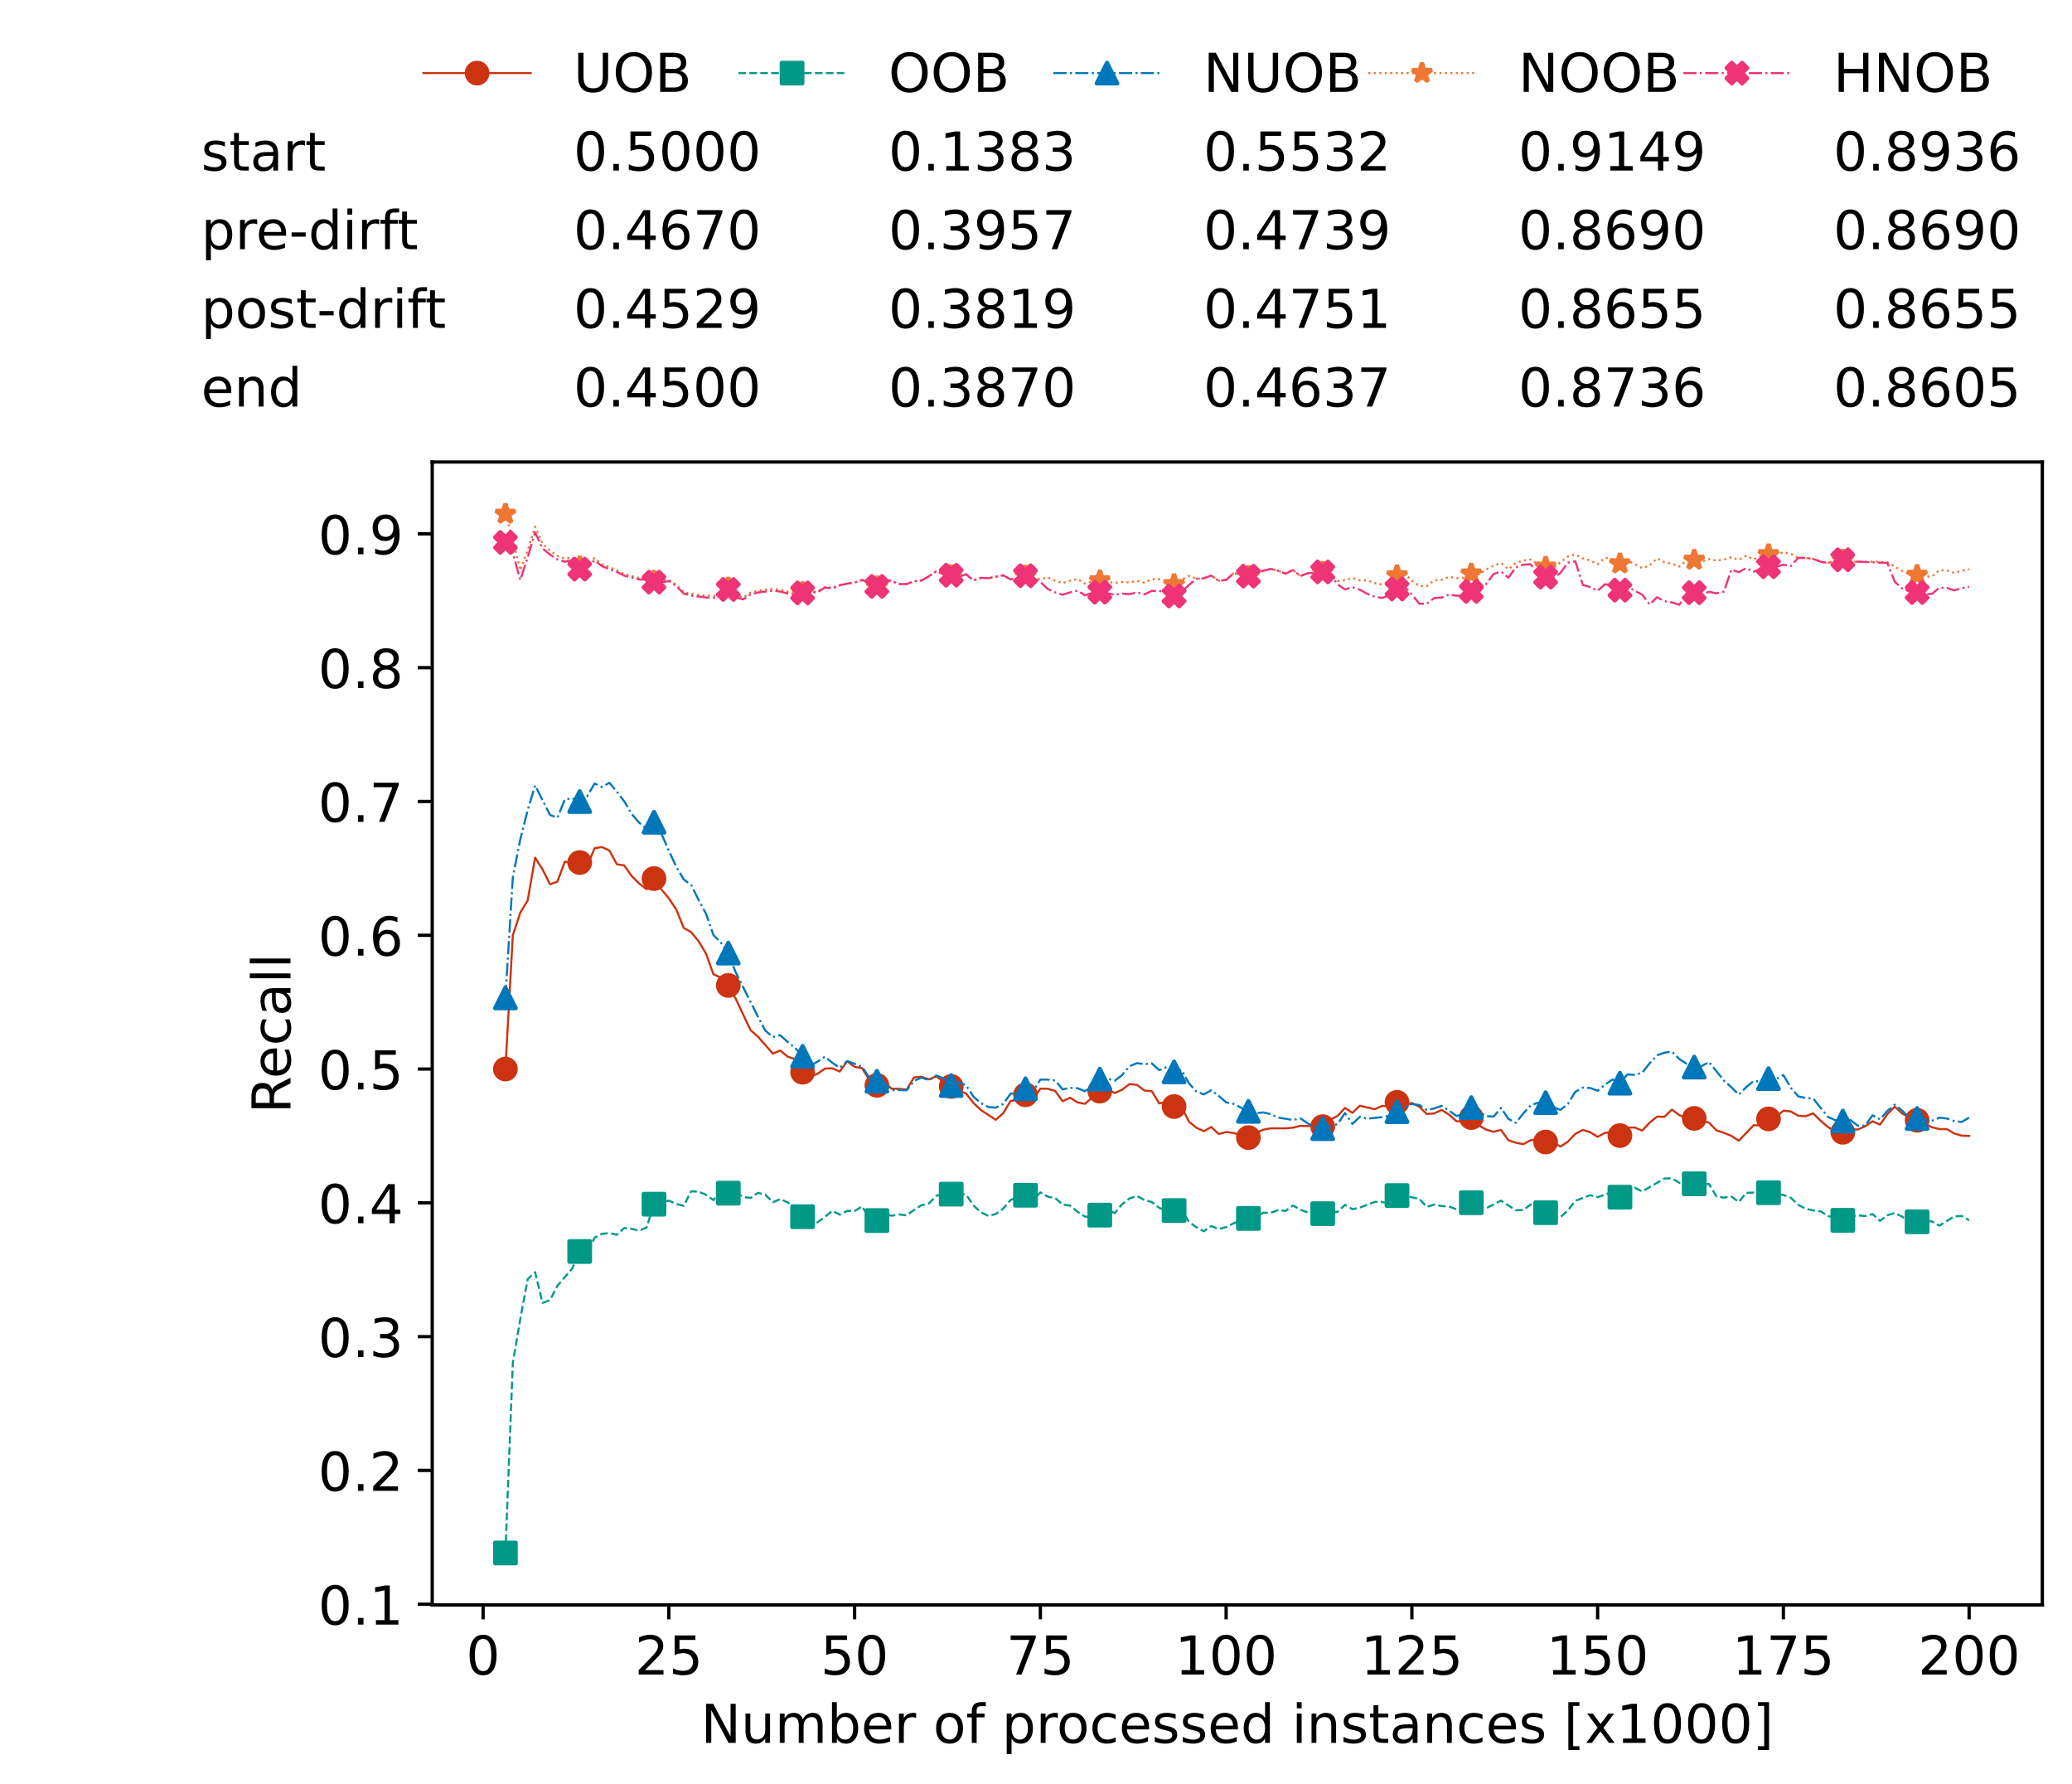 <?xml version="1.0" encoding="utf-8" standalone="no"?>
<!DOCTYPE svg PUBLIC "-//W3C//DTD SVG 1.1//EN"
  "http://www.w3.org/Graphics/SVG/1.1/DTD/svg11.dtd">
<!-- Created with matplotlib (https://matplotlib.org/) -->
<svg height="432.615pt" version="1.1" viewBox="0 0 502.65 432.615" width="502.65pt" xmlns="http://www.w3.org/2000/svg" xmlns:xlink="http://www.w3.org/1999/xlink">
 <defs>
  <style type="text/css">*{stroke-linecap:butt;stroke-linejoin:round;}</style>
 </defs>
 <g id="figure_1">
  <g id="patch_1">
   <path d="M 0 432.615 
L 502.65 432.615 
L 502.65 0 
L 0 0 
z
" style="fill:#ffffff;"/>
  </g>
  <g id="axes_1">
   <g id="patch_2">
    <path d="M 104.85 389.252 
L 495.45 389.252 
L 495.45 112.052 
L 104.85 112.052 
z
" style="fill:#ffffff;"/>
   </g>
   <g id="matplotlib.axis_1">
    <g id="xtick_1">
     <g id="line2d_1">
      <defs>
       <path d="M 0 0 
L 0 3.5 
" id="ma4968a32f0" style="stroke:#000000;stroke-width:0.8;"/>
      </defs>
      <g>
       <use style="stroke:#000000;stroke-width:0.8;" x="117.197" xlink:href="#ma4968a32f0" y="389.252"/>
      </g>
     </g>
     <g id="text_1">
      <!-- 0 -->
      <g transform="translate(113.061 406.13)scale(0.13 -0.13)">
       <defs>
        <path d="M 31.781 66.406 
Q 24.172 66.406 20.328 58.906 
Q 16.5 51.422 16.5 36.375 
Q 16.5 21.391 20.328 13.891 
Q 24.172 6.391 31.781 6.391 
Q 39.453 6.391 43.281 13.891 
Q 47.125 21.391 47.125 36.375 
Q 47.125 51.422 43.281 58.906 
Q 39.453 66.406 31.781 66.406 
z
M 31.781 74.219 
Q 44.047 74.219 50.516 64.516 
Q 56.984 54.828 56.984 36.375 
Q 56.984 17.969 50.516 8.266 
Q 44.047 -1.422 31.781 -1.422 
Q 19.531 -1.422 13.062 8.266 
Q 6.594 17.969 6.594 36.375 
Q 6.594 54.828 13.062 64.516 
Q 19.531 74.219 31.781 74.219 
z
" id="DejaVuSans-48"/>
       </defs>
       <use xlink:href="#DejaVuSans-48"/>
      </g>
     </g>
    </g>
    <g id="xtick_2">
     <g id="line2d_2">
      <g>
       <use style="stroke:#000000;stroke-width:0.8;" x="162.259" xlink:href="#ma4968a32f0" y="389.252"/>
      </g>
     </g>
     <g id="text_2">
      <!-- 25 -->
      <g transform="translate(153.988 406.13)scale(0.13 -0.13)">
       <defs>
        <path d="M 19.188 8.297 
L 53.609 8.297 
L 53.609 0 
L 7.328 0 
L 7.328 8.297 
Q 12.938 14.109 22.625 23.891 
Q 32.328 33.688 34.812 36.531 
Q 39.547 41.844 41.422 45.531 
Q 43.312 49.219 43.312 52.781 
Q 43.312 58.594 39.234 62.25 
Q 35.156 65.922 28.609 65.922 
Q 23.969 65.922 18.812 64.312 
Q 13.672 62.703 7.812 59.422 
L 7.812 69.391 
Q 13.766 71.781 18.938 73 
Q 24.125 74.219 28.422 74.219 
Q 39.75 74.219 46.484 68.547 
Q 53.219 62.891 53.219 53.422 
Q 53.219 48.922 51.531 44.891 
Q 49.859 40.875 45.406 35.406 
Q 44.188 33.984 37.641 27.219 
Q 31.109 20.453 19.188 8.297 
z
" id="DejaVuSans-50"/>
        <path d="M 10.797 72.906 
L 49.516 72.906 
L 49.516 64.594 
L 19.828 64.594 
L 19.828 46.734 
Q 21.969 47.469 24.109 47.828 
Q 26.266 48.188 28.422 48.188 
Q 40.625 48.188 47.75 41.5 
Q 54.891 34.812 54.891 23.391 
Q 54.891 11.625 47.562 5.094 
Q 40.234 -1.422 26.906 -1.422 
Q 22.312 -1.422 17.547 -0.641 
Q 12.797 0.141 7.719 1.703 
L 7.719 11.625 
Q 12.109 9.234 16.797 8.062 
Q 21.484 6.891 26.703 6.891 
Q 35.156 6.891 40.078 11.328 
Q 45.016 15.766 45.016 23.391 
Q 45.016 31 40.078 35.438 
Q 35.156 39.891 26.703 39.891 
Q 22.75 39.891 18.812 39.016 
Q 14.891 38.141 10.797 36.281 
z
" id="DejaVuSans-53"/>
       </defs>
       <use xlink:href="#DejaVuSans-50"/>
       <use x="63.623" xlink:href="#DejaVuSans-53"/>
      </g>
     </g>
    </g>
    <g id="xtick_3">
     <g id="line2d_3">
      <g>
       <use style="stroke:#000000;stroke-width:0.8;" x="207.322" xlink:href="#ma4968a32f0" y="389.252"/>
      </g>
     </g>
     <g id="text_3">
      <!-- 50 -->
      <g transform="translate(199.05 406.13)scale(0.13 -0.13)">
       <use xlink:href="#DejaVuSans-53"/>
       <use x="63.623" xlink:href="#DejaVuSans-48"/>
      </g>
     </g>
    </g>
    <g id="xtick_4">
     <g id="line2d_4">
      <g>
       <use style="stroke:#000000;stroke-width:0.8;" x="252.384" xlink:href="#ma4968a32f0" y="389.252"/>
      </g>
     </g>
     <g id="text_4">
      <!-- 75 -->
      <g transform="translate(244.113 406.13)scale(0.13 -0.13)">
       <defs>
        <path d="M 8.203 72.906 
L 55.078 72.906 
L 55.078 68.703 
L 28.609 0 
L 18.312 0 
L 43.219 64.594 
L 8.203 64.594 
z
" id="DejaVuSans-55"/>
       </defs>
       <use xlink:href="#DejaVuSans-55"/>
       <use x="63.623" xlink:href="#DejaVuSans-53"/>
      </g>
     </g>
    </g>
    <g id="xtick_5">
     <g id="line2d_5">
      <g>
       <use style="stroke:#000000;stroke-width:0.8;" x="297.446" xlink:href="#ma4968a32f0" y="389.252"/>
      </g>
     </g>
     <g id="text_5">
      <!-- 100 -->
      <g transform="translate(285.039 406.13)scale(0.13 -0.13)">
       <defs>
        <path d="M 12.406 8.297 
L 28.516 8.297 
L 28.516 63.922 
L 10.984 60.406 
L 10.984 69.391 
L 28.422 72.906 
L 38.281 72.906 
L 38.281 8.297 
L 54.391 8.297 
L 54.391 0 
L 12.406 0 
z
" id="DejaVuSans-49"/>
       </defs>
       <use xlink:href="#DejaVuSans-49"/>
       <use x="63.623" xlink:href="#DejaVuSans-48"/>
       <use x="127.246" xlink:href="#DejaVuSans-48"/>
      </g>
     </g>
    </g>
    <g id="xtick_6">
     <g id="line2d_6">
      <g>
       <use style="stroke:#000000;stroke-width:0.8;" x="342.509" xlink:href="#ma4968a32f0" y="389.252"/>
      </g>
     </g>
     <g id="text_6">
      <!-- 125 -->
      <g transform="translate(330.102 406.13)scale(0.13 -0.13)">
       <use xlink:href="#DejaVuSans-49"/>
       <use x="63.623" xlink:href="#DejaVuSans-50"/>
       <use x="127.246" xlink:href="#DejaVuSans-53"/>
      </g>
     </g>
    </g>
    <g id="xtick_7">
     <g id="line2d_7">
      <g>
       <use style="stroke:#000000;stroke-width:0.8;" x="387.571" xlink:href="#ma4968a32f0" y="389.252"/>
      </g>
     </g>
     <g id="text_7">
      <!-- 150 -->
      <g transform="translate(375.164 406.13)scale(0.13 -0.13)">
       <use xlink:href="#DejaVuSans-49"/>
       <use x="63.623" xlink:href="#DejaVuSans-53"/>
       <use x="127.246" xlink:href="#DejaVuSans-48"/>
      </g>
     </g>
    </g>
    <g id="xtick_8">
     <g id="line2d_8">
      <g>
       <use style="stroke:#000000;stroke-width:0.8;" x="432.633" xlink:href="#ma4968a32f0" y="389.252"/>
      </g>
     </g>
     <g id="text_8">
      <!-- 175 -->
      <g transform="translate(420.226 406.13)scale(0.13 -0.13)">
       <use xlink:href="#DejaVuSans-49"/>
       <use x="63.623" xlink:href="#DejaVuSans-55"/>
       <use x="127.246" xlink:href="#DejaVuSans-53"/>
      </g>
     </g>
    </g>
    <g id="xtick_9">
     <g id="line2d_9">
      <g>
       <use style="stroke:#000000;stroke-width:0.8;" x="477.695" xlink:href="#ma4968a32f0" y="389.252"/>
      </g>
     </g>
     <g id="text_9">
      <!-- 200 -->
      <g transform="translate(465.289 406.13)scale(0.13 -0.13)">
       <use xlink:href="#DejaVuSans-50"/>
       <use x="63.623" xlink:href="#DejaVuSans-48"/>
       <use x="127.246" xlink:href="#DejaVuSans-48"/>
      </g>
     </g>
    </g>
    <g id="text_10">
     <!-- Number of processed instances [x1000] -->
     <g transform="translate(170.025 422.711)scale(0.13 -0.13)">
      <defs>
       <path d="M 9.812 72.906 
L 23.094 72.906 
L 55.422 11.922 
L 55.422 72.906 
L 64.984 72.906 
L 64.984 0 
L 51.703 0 
L 19.391 60.984 
L 19.391 0 
L 9.812 0 
z
" id="DejaVuSans-78"/>
       <path d="M 8.5 21.578 
L 8.5 54.688 
L 17.484 54.688 
L 17.484 21.922 
Q 17.484 14.156 20.5 10.266 
Q 23.531 6.391 29.594 6.391 
Q 36.859 6.391 41.078 11.031 
Q 45.312 15.672 45.312 23.688 
L 45.312 54.688 
L 54.297 54.688 
L 54.297 0 
L 45.312 0 
L 45.312 8.406 
Q 42.047 3.422 37.719 1 
Q 33.406 -1.422 27.688 -1.422 
Q 18.266 -1.422 13.375 4.438 
Q 8.5 10.297 8.5 21.578 
z
M 31.109 56 
z
" id="DejaVuSans-117"/>
       <path d="M 52 44.188 
Q 55.375 50.25 60.062 53.125 
Q 64.75 56 71.094 56 
Q 79.641 56 84.281 50.016 
Q 88.922 44.047 88.922 33.016 
L 88.922 0 
L 79.891 0 
L 79.891 32.719 
Q 79.891 40.578 77.094 44.375 
Q 74.312 48.188 68.609 48.188 
Q 61.625 48.188 57.562 43.547 
Q 53.516 38.922 53.516 30.906 
L 53.516 0 
L 44.484 0 
L 44.484 32.719 
Q 44.484 40.625 41.703 44.406 
Q 38.922 48.188 33.109 48.188 
Q 26.219 48.188 22.156 43.531 
Q 18.109 38.875 18.109 30.906 
L 18.109 0 
L 9.078 0 
L 9.078 54.688 
L 18.109 54.688 
L 18.109 46.188 
Q 21.188 51.219 25.484 53.609 
Q 29.781 56 35.688 56 
Q 41.656 56 45.828 52.969 
Q 50 49.953 52 44.188 
z
" id="DejaVuSans-109"/>
       <path d="M 48.688 27.297 
Q 48.688 37.203 44.609 42.844 
Q 40.531 48.484 33.406 48.484 
Q 26.266 48.484 22.188 42.844 
Q 18.109 37.203 18.109 27.297 
Q 18.109 17.391 22.188 11.75 
Q 26.266 6.109 33.406 6.109 
Q 40.531 6.109 44.609 11.75 
Q 48.688 17.391 48.688 27.297 
z
M 18.109 46.391 
Q 20.953 51.266 25.266 53.625 
Q 29.594 56 35.594 56 
Q 45.562 56 51.781 48.094 
Q 58.016 40.188 58.016 27.297 
Q 58.016 14.406 51.781 6.484 
Q 45.562 -1.422 35.594 -1.422 
Q 29.594 -1.422 25.266 0.953 
Q 20.953 3.328 18.109 8.203 
L 18.109 0 
L 9.078 0 
L 9.078 75.984 
L 18.109 75.984 
z
" id="DejaVuSans-98"/>
       <path d="M 56.203 29.594 
L 56.203 25.203 
L 14.891 25.203 
Q 15.484 15.922 20.484 11.062 
Q 25.484 6.203 34.422 6.203 
Q 39.594 6.203 44.453 7.469 
Q 49.312 8.734 54.109 11.281 
L 54.109 2.781 
Q 49.266 0.734 44.188 -0.344 
Q 39.109 -1.422 33.891 -1.422 
Q 20.797 -1.422 13.156 6.188 
Q 5.516 13.812 5.516 26.812 
Q 5.516 40.234 12.766 48.109 
Q 20.016 56 32.328 56 
Q 43.359 56 49.781 48.891 
Q 56.203 41.797 56.203 29.594 
z
M 47.219 32.234 
Q 47.125 39.594 43.094 43.984 
Q 39.062 48.391 32.422 48.391 
Q 24.906 48.391 20.391 44.141 
Q 15.875 39.891 15.188 32.172 
z
" id="DejaVuSans-101"/>
       <path d="M 41.109 46.297 
Q 39.594 47.172 37.812 47.578 
Q 36.031 48 33.891 48 
Q 26.266 48 22.188 43.047 
Q 18.109 38.094 18.109 28.812 
L 18.109 0 
L 9.078 0 
L 9.078 54.688 
L 18.109 54.688 
L 18.109 46.188 
Q 20.953 51.172 25.484 53.578 
Q 30.031 56 36.531 56 
Q 37.453 56 38.578 55.875 
Q 39.703 55.766 41.062 55.516 
z
" id="DejaVuSans-114"/>
       <path id="DejaVuSans-32"/>
       <path d="M 30.609 48.391 
Q 23.391 48.391 19.188 42.75 
Q 14.984 37.109 14.984 27.297 
Q 14.984 17.484 19.156 11.844 
Q 23.344 6.203 30.609 6.203 
Q 37.797 6.203 41.984 11.859 
Q 46.188 17.531 46.188 27.297 
Q 46.188 37.016 41.984 42.703 
Q 37.797 48.391 30.609 48.391 
z
M 30.609 56 
Q 42.328 56 49.016 48.375 
Q 55.719 40.766 55.719 27.297 
Q 55.719 13.875 49.016 6.219 
Q 42.328 -1.422 30.609 -1.422 
Q 18.844 -1.422 12.172 6.219 
Q 5.516 13.875 5.516 27.297 
Q 5.516 40.766 12.172 48.375 
Q 18.844 56 30.609 56 
z
" id="DejaVuSans-111"/>
       <path d="M 37.109 75.984 
L 37.109 68.5 
L 28.516 68.5 
Q 23.688 68.5 21.797 66.547 
Q 19.922 64.594 19.922 59.516 
L 19.922 54.688 
L 34.719 54.688 
L 34.719 47.703 
L 19.922 47.703 
L 19.922 0 
L 10.891 0 
L 10.891 47.703 
L 2.297 47.703 
L 2.297 54.688 
L 10.891 54.688 
L 10.891 58.5 
Q 10.891 67.625 15.141 71.797 
Q 19.391 75.984 28.609 75.984 
z
" id="DejaVuSans-102"/>
       <path d="M 18.109 8.203 
L 18.109 -20.797 
L 9.078 -20.797 
L 9.078 54.688 
L 18.109 54.688 
L 18.109 46.391 
Q 20.953 51.266 25.266 53.625 
Q 29.594 56 35.594 56 
Q 45.562 56 51.781 48.094 
Q 58.016 40.188 58.016 27.297 
Q 58.016 14.406 51.781 6.484 
Q 45.562 -1.422 35.594 -1.422 
Q 29.594 -1.422 25.266 0.953 
Q 20.953 3.328 18.109 8.203 
z
M 48.688 27.297 
Q 48.688 37.203 44.609 42.844 
Q 40.531 48.484 33.406 48.484 
Q 26.266 48.484 22.188 42.844 
Q 18.109 37.203 18.109 27.297 
Q 18.109 17.391 22.188 11.75 
Q 26.266 6.109 33.406 6.109 
Q 40.531 6.109 44.609 11.75 
Q 48.688 17.391 48.688 27.297 
z
" id="DejaVuSans-112"/>
       <path d="M 48.781 52.594 
L 48.781 44.188 
Q 44.969 46.297 41.141 47.344 
Q 37.312 48.391 33.406 48.391 
Q 24.656 48.391 19.812 42.844 
Q 14.984 37.312 14.984 27.297 
Q 14.984 17.281 19.812 11.734 
Q 24.656 6.203 33.406 6.203 
Q 37.312 6.203 41.141 7.25 
Q 44.969 8.297 48.781 10.406 
L 48.781 2.094 
Q 45.016 0.344 40.984 -0.531 
Q 36.969 -1.422 32.422 -1.422 
Q 20.062 -1.422 12.781 6.344 
Q 5.516 14.109 5.516 27.297 
Q 5.516 40.672 12.859 48.328 
Q 20.219 56 33.016 56 
Q 37.156 56 41.109 55.141 
Q 45.062 54.297 48.781 52.594 
z
" id="DejaVuSans-99"/>
       <path d="M 44.281 53.078 
L 44.281 44.578 
Q 40.484 46.531 36.375 47.5 
Q 32.281 48.484 27.875 48.484 
Q 21.188 48.484 17.844 46.438 
Q 14.5 44.391 14.5 40.281 
Q 14.5 37.156 16.891 35.375 
Q 19.281 33.594 26.516 31.984 
L 29.594 31.297 
Q 39.156 29.25 43.188 25.516 
Q 47.219 21.781 47.219 15.094 
Q 47.219 7.469 41.188 3.016 
Q 35.156 -1.422 24.609 -1.422 
Q 20.219 -1.422 15.453 -0.562 
Q 10.688 0.297 5.422 2 
L 5.422 11.281 
Q 10.406 8.688 15.234 7.391 
Q 20.062 6.109 24.812 6.109 
Q 31.156 6.109 34.562 8.281 
Q 37.984 10.453 37.984 14.406 
Q 37.984 18.062 35.516 20.016 
Q 33.062 21.969 24.703 23.781 
L 21.578 24.516 
Q 13.234 26.266 9.516 29.906 
Q 5.812 33.547 5.812 39.891 
Q 5.812 47.609 11.281 51.797 
Q 16.75 56 26.812 56 
Q 31.781 56 36.172 55.266 
Q 40.578 54.547 44.281 53.078 
z
" id="DejaVuSans-115"/>
       <path d="M 45.406 46.391 
L 45.406 75.984 
L 54.391 75.984 
L 54.391 0 
L 45.406 0 
L 45.406 8.203 
Q 42.578 3.328 38.25 0.953 
Q 33.938 -1.422 27.875 -1.422 
Q 17.969 -1.422 11.734 6.484 
Q 5.516 14.406 5.516 27.297 
Q 5.516 40.188 11.734 48.094 
Q 17.969 56 27.875 56 
Q 33.938 56 38.25 53.625 
Q 42.578 51.266 45.406 46.391 
z
M 14.797 27.297 
Q 14.797 17.391 18.875 11.75 
Q 22.953 6.109 30.078 6.109 
Q 37.203 6.109 41.297 11.75 
Q 45.406 17.391 45.406 27.297 
Q 45.406 37.203 41.297 42.844 
Q 37.203 48.484 30.078 48.484 
Q 22.953 48.484 18.875 42.844 
Q 14.797 37.203 14.797 27.297 
z
" id="DejaVuSans-100"/>
       <path d="M 9.422 54.688 
L 18.406 54.688 
L 18.406 0 
L 9.422 0 
z
M 9.422 75.984 
L 18.406 75.984 
L 18.406 64.594 
L 9.422 64.594 
z
" id="DejaVuSans-105"/>
       <path d="M 54.891 33.016 
L 54.891 0 
L 45.906 0 
L 45.906 32.719 
Q 45.906 40.484 42.875 44.328 
Q 39.844 48.188 33.797 48.188 
Q 26.516 48.188 22.312 43.547 
Q 18.109 38.922 18.109 30.906 
L 18.109 0 
L 9.078 0 
L 9.078 54.688 
L 18.109 54.688 
L 18.109 46.188 
Q 21.344 51.125 25.703 53.562 
Q 30.078 56 35.797 56 
Q 45.219 56 50.047 50.172 
Q 54.891 44.344 54.891 33.016 
z
" id="DejaVuSans-110"/>
       <path d="M 18.312 70.219 
L 18.312 54.688 
L 36.812 54.688 
L 36.812 47.703 
L 18.312 47.703 
L 18.312 18.016 
Q 18.312 11.328 20.141 9.422 
Q 21.969 7.516 27.594 7.516 
L 36.812 7.516 
L 36.812 0 
L 27.594 0 
Q 17.188 0 13.234 3.875 
Q 9.281 7.766 9.281 18.016 
L 9.281 47.703 
L 2.688 47.703 
L 2.688 54.688 
L 9.281 54.688 
L 9.281 70.219 
z
" id="DejaVuSans-116"/>
       <path d="M 34.281 27.484 
Q 23.391 27.484 19.188 25 
Q 14.984 22.516 14.984 16.5 
Q 14.984 11.719 18.141 8.906 
Q 21.297 6.109 26.703 6.109 
Q 34.188 6.109 38.703 11.406 
Q 43.219 16.703 43.219 25.484 
L 43.219 27.484 
z
M 52.203 31.203 
L 52.203 0 
L 43.219 0 
L 43.219 8.297 
Q 40.141 3.328 35.547 0.953 
Q 30.953 -1.422 24.312 -1.422 
Q 15.922 -1.422 10.953 3.297 
Q 6 8.016 6 15.922 
Q 6 25.141 12.172 29.828 
Q 18.359 34.516 30.609 34.516 
L 43.219 34.516 
L 43.219 35.406 
Q 43.219 41.609 39.141 45 
Q 35.062 48.391 27.688 48.391 
Q 23 48.391 18.547 47.266 
Q 14.109 46.141 10.016 43.891 
L 10.016 52.203 
Q 14.938 54.109 19.578 55.047 
Q 24.219 56 28.609 56 
Q 40.484 56 46.344 49.844 
Q 52.203 43.703 52.203 31.203 
z
" id="DejaVuSans-97"/>
       <path d="M 8.594 75.984 
L 29.297 75.984 
L 29.297 69 
L 17.578 69 
L 17.578 -6.203 
L 29.297 -6.203 
L 29.297 -13.188 
L 8.594 -13.188 
z
" id="DejaVuSans-91"/>
       <path d="M 54.891 54.688 
L 35.109 28.078 
L 55.906 0 
L 45.312 0 
L 29.391 21.484 
L 13.484 0 
L 2.875 0 
L 24.125 28.609 
L 4.688 54.688 
L 15.281 54.688 
L 29.781 35.203 
L 44.281 54.688 
z
" id="DejaVuSans-120"/>
       <path d="M 30.422 75.984 
L 30.422 -13.188 
L 9.719 -13.188 
L 9.719 -6.203 
L 21.391 -6.203 
L 21.391 69 
L 9.719 69 
L 9.719 75.984 
z
" id="DejaVuSans-93"/>
      </defs>
      <use xlink:href="#DejaVuSans-78"/>
      <use x="74.805" xlink:href="#DejaVuSans-117"/>
      <use x="138.184" xlink:href="#DejaVuSans-109"/>
      <use x="235.596" xlink:href="#DejaVuSans-98"/>
      <use x="299.072" xlink:href="#DejaVuSans-101"/>
      <use x="360.596" xlink:href="#DejaVuSans-114"/>
      <use x="401.709" xlink:href="#DejaVuSans-32"/>
      <use x="433.496" xlink:href="#DejaVuSans-111"/>
      <use x="494.678" xlink:href="#DejaVuSans-102"/>
      <use x="529.883" xlink:href="#DejaVuSans-32"/>
      <use x="561.67" xlink:href="#DejaVuSans-112"/>
      <use x="625.146" xlink:href="#DejaVuSans-114"/>
      <use x="664.01" xlink:href="#DejaVuSans-111"/>
      <use x="725.191" xlink:href="#DejaVuSans-99"/>
      <use x="780.172" xlink:href="#DejaVuSans-101"/>
      <use x="841.695" xlink:href="#DejaVuSans-115"/>
      <use x="893.795" xlink:href="#DejaVuSans-115"/>
      <use x="945.895" xlink:href="#DejaVuSans-101"/>
      <use x="1007.418" xlink:href="#DejaVuSans-100"/>
      <use x="1070.895" xlink:href="#DejaVuSans-32"/>
      <use x="1102.682" xlink:href="#DejaVuSans-105"/>
      <use x="1130.465" xlink:href="#DejaVuSans-110"/>
      <use x="1193.844" xlink:href="#DejaVuSans-115"/>
      <use x="1245.943" xlink:href="#DejaVuSans-116"/>
      <use x="1285.152" xlink:href="#DejaVuSans-97"/>
      <use x="1346.432" xlink:href="#DejaVuSans-110"/>
      <use x="1409.811" xlink:href="#DejaVuSans-99"/>
      <use x="1464.791" xlink:href="#DejaVuSans-101"/>
      <use x="1526.314" xlink:href="#DejaVuSans-115"/>
      <use x="1578.414" xlink:href="#DejaVuSans-32"/>
      <use x="1610.201" xlink:href="#DejaVuSans-91"/>
      <use x="1649.215" xlink:href="#DejaVuSans-120"/>
      <use x="1708.395" xlink:href="#DejaVuSans-49"/>
      <use x="1772.018" xlink:href="#DejaVuSans-48"/>
      <use x="1835.641" xlink:href="#DejaVuSans-48"/>
      <use x="1899.264" xlink:href="#DejaVuSans-48"/>
      <use x="1962.887" xlink:href="#DejaVuSans-93"/>
     </g>
    </g>
   </g>
   <g id="matplotlib.axis_2">
    <g id="ytick_1">
     <g id="line2d_10">
      <defs>
       <path d="M 0 0 
L -3.5 0 
" id="m792836e099" style="stroke:#000000;stroke-width:0.8;"/>
      </defs>
      <g>
       <use style="stroke:#000000;stroke-width:0.8;" x="104.85" xlink:href="#m792836e099" y="389.079"/>
      </g>
     </g>
     <g id="text_11">
      <!-- 0.1 -->
      <g transform="translate(77.176 394.018)scale(0.13 -0.13)">
       <defs>
        <path d="M 10.688 12.406 
L 21 12.406 
L 21 0 
L 10.688 0 
z
" id="DejaVuSans-46"/>
       </defs>
       <use xlink:href="#DejaVuSans-48"/>
       <use x="63.623" xlink:href="#DejaVuSans-46"/>
       <use x="95.41" xlink:href="#DejaVuSans-49"/>
      </g>
     </g>
    </g>
    <g id="ytick_2">
     <g id="line2d_11">
      <g>
       <use style="stroke:#000000;stroke-width:0.8;" x="104.85" xlink:href="#m792836e099" y="356.63"/>
      </g>
     </g>
     <g id="text_12">
      <!-- 0.2 -->
      <g transform="translate(77.176 361.569)scale(0.13 -0.13)">
       <use xlink:href="#DejaVuSans-48"/>
       <use x="63.623" xlink:href="#DejaVuSans-46"/>
       <use x="95.41" xlink:href="#DejaVuSans-50"/>
      </g>
     </g>
    </g>
    <g id="ytick_3">
     <g id="line2d_12">
      <g>
       <use style="stroke:#000000;stroke-width:0.8;" x="104.85" xlink:href="#m792836e099" y="324.181"/>
      </g>
     </g>
     <g id="text_13">
      <!-- 0.3 -->
      <g transform="translate(77.176 329.12)scale(0.13 -0.13)">
       <defs>
        <path d="M 40.578 39.312 
Q 47.656 37.797 51.625 33 
Q 55.609 28.219 55.609 21.188 
Q 55.609 10.406 48.188 4.484 
Q 40.766 -1.422 27.094 -1.422 
Q 22.516 -1.422 17.656 -0.516 
Q 12.797 0.391 7.625 2.203 
L 7.625 11.719 
Q 11.719 9.328 16.594 8.109 
Q 21.484 6.891 26.812 6.891 
Q 36.078 6.891 40.938 10.547 
Q 45.797 14.203 45.797 21.188 
Q 45.797 27.641 41.281 31.266 
Q 36.766 34.906 28.719 34.906 
L 20.219 34.906 
L 20.219 43.016 
L 29.109 43.016 
Q 36.375 43.016 40.234 45.922 
Q 44.094 48.828 44.094 54.297 
Q 44.094 59.906 40.109 62.906 
Q 36.141 65.922 28.719 65.922 
Q 24.656 65.922 20.016 65.031 
Q 15.375 64.156 9.812 62.312 
L 9.812 71.094 
Q 15.438 72.656 20.344 73.438 
Q 25.25 74.219 29.594 74.219 
Q 40.828 74.219 47.359 69.109 
Q 53.906 64.016 53.906 55.328 
Q 53.906 49.266 50.438 45.094 
Q 46.969 40.922 40.578 39.312 
z
" id="DejaVuSans-51"/>
       </defs>
       <use xlink:href="#DejaVuSans-48"/>
       <use x="63.623" xlink:href="#DejaVuSans-46"/>
       <use x="95.41" xlink:href="#DejaVuSans-51"/>
      </g>
     </g>
    </g>
    <g id="ytick_4">
     <g id="line2d_13">
      <g>
       <use style="stroke:#000000;stroke-width:0.8;" x="104.85" xlink:href="#m792836e099" y="291.731"/>
      </g>
     </g>
     <g id="text_14">
      <!-- 0.4 -->
      <g transform="translate(77.176 296.67)scale(0.13 -0.13)">
       <defs>
        <path d="M 37.797 64.312 
L 12.891 25.391 
L 37.797 25.391 
z
M 35.203 72.906 
L 47.609 72.906 
L 47.609 25.391 
L 58.016 25.391 
L 58.016 17.188 
L 47.609 17.188 
L 47.609 0 
L 37.797 0 
L 37.797 17.188 
L 4.891 17.188 
L 4.891 26.703 
z
" id="DejaVuSans-52"/>
       </defs>
       <use xlink:href="#DejaVuSans-48"/>
       <use x="63.623" xlink:href="#DejaVuSans-46"/>
       <use x="95.41" xlink:href="#DejaVuSans-52"/>
      </g>
     </g>
    </g>
    <g id="ytick_5">
     <g id="line2d_14">
      <g>
       <use style="stroke:#000000;stroke-width:0.8;" x="104.85" xlink:href="#m792836e099" y="259.282"/>
      </g>
     </g>
     <g id="text_15">
      <!-- 0.5 -->
      <g transform="translate(77.176 264.221)scale(0.13 -0.13)">
       <use xlink:href="#DejaVuSans-48"/>
       <use x="63.623" xlink:href="#DejaVuSans-46"/>
       <use x="95.41" xlink:href="#DejaVuSans-53"/>
      </g>
     </g>
    </g>
    <g id="ytick_6">
     <g id="line2d_15">
      <g>
       <use style="stroke:#000000;stroke-width:0.8;" x="104.85" xlink:href="#m792836e099" y="226.833"/>
      </g>
     </g>
     <g id="text_16">
      <!-- 0.6 -->
      <g transform="translate(77.176 231.772)scale(0.13 -0.13)">
       <defs>
        <path d="M 33.016 40.375 
Q 26.375 40.375 22.484 35.828 
Q 18.609 31.297 18.609 23.391 
Q 18.609 15.531 22.484 10.953 
Q 26.375 6.391 33.016 6.391 
Q 39.656 6.391 43.531 10.953 
Q 47.406 15.531 47.406 23.391 
Q 47.406 31.297 43.531 35.828 
Q 39.656 40.375 33.016 40.375 
z
M 52.594 71.297 
L 52.594 62.312 
Q 48.875 64.062 45.094 64.984 
Q 41.312 65.922 37.594 65.922 
Q 27.828 65.922 22.672 59.328 
Q 17.531 52.734 16.797 39.406 
Q 19.672 43.656 24.016 45.922 
Q 28.375 48.188 33.594 48.188 
Q 44.578 48.188 50.953 41.516 
Q 57.328 34.859 57.328 23.391 
Q 57.328 12.156 50.688 5.359 
Q 44.047 -1.422 33.016 -1.422 
Q 20.359 -1.422 13.672 8.266 
Q 6.984 17.969 6.984 36.375 
Q 6.984 53.656 15.188 63.938 
Q 23.391 74.219 37.203 74.219 
Q 40.922 74.219 44.703 73.484 
Q 48.484 72.75 52.594 71.297 
z
" id="DejaVuSans-54"/>
       </defs>
       <use xlink:href="#DejaVuSans-48"/>
       <use x="63.623" xlink:href="#DejaVuSans-46"/>
       <use x="95.41" xlink:href="#DejaVuSans-54"/>
      </g>
     </g>
    </g>
    <g id="ytick_7">
     <g id="line2d_16">
      <g>
       <use style="stroke:#000000;stroke-width:0.8;" x="104.85" xlink:href="#m792836e099" y="194.383"/>
      </g>
     </g>
     <g id="text_17">
      <!-- 0.7 -->
      <g transform="translate(77.176 199.322)scale(0.13 -0.13)">
       <use xlink:href="#DejaVuSans-48"/>
       <use x="63.623" xlink:href="#DejaVuSans-46"/>
       <use x="95.41" xlink:href="#DejaVuSans-55"/>
      </g>
     </g>
    </g>
    <g id="ytick_8">
     <g id="line2d_17">
      <g>
       <use style="stroke:#000000;stroke-width:0.8;" x="104.85" xlink:href="#m792836e099" y="161.934"/>
      </g>
     </g>
     <g id="text_18">
      <!-- 0.8 -->
      <g transform="translate(77.176 166.873)scale(0.13 -0.13)">
       <defs>
        <path d="M 31.781 34.625 
Q 24.75 34.625 20.719 30.859 
Q 16.703 27.094 16.703 20.516 
Q 16.703 13.922 20.719 10.156 
Q 24.75 6.391 31.781 6.391 
Q 38.812 6.391 42.859 10.172 
Q 46.922 13.969 46.922 20.516 
Q 46.922 27.094 42.891 30.859 
Q 38.875 34.625 31.781 34.625 
z
M 21.922 38.812 
Q 15.578 40.375 12.031 44.719 
Q 8.5 49.078 8.5 55.328 
Q 8.5 64.062 14.719 69.141 
Q 20.953 74.219 31.781 74.219 
Q 42.672 74.219 48.875 69.141 
Q 55.078 64.062 55.078 55.328 
Q 55.078 49.078 51.531 44.719 
Q 48 40.375 41.703 38.812 
Q 48.828 37.156 52.797 32.312 
Q 56.781 27.484 56.781 20.516 
Q 56.781 9.906 50.312 4.234 
Q 43.844 -1.422 31.781 -1.422 
Q 19.734 -1.422 13.25 4.234 
Q 6.781 9.906 6.781 20.516 
Q 6.781 27.484 10.781 32.312 
Q 14.797 37.156 21.922 38.812 
z
M 18.312 54.391 
Q 18.312 48.734 21.844 45.562 
Q 25.391 42.391 31.781 42.391 
Q 38.141 42.391 41.719 45.562 
Q 45.312 48.734 45.312 54.391 
Q 45.312 60.062 41.719 63.234 
Q 38.141 66.406 31.781 66.406 
Q 25.391 66.406 21.844 63.234 
Q 18.312 60.062 18.312 54.391 
z
" id="DejaVuSans-56"/>
       </defs>
       <use xlink:href="#DejaVuSans-48"/>
       <use x="63.623" xlink:href="#DejaVuSans-46"/>
       <use x="95.41" xlink:href="#DejaVuSans-56"/>
      </g>
     </g>
    </g>
    <g id="ytick_9">
     <g id="line2d_18">
      <g>
       <use style="stroke:#000000;stroke-width:0.8;" x="104.85" xlink:href="#m792836e099" y="129.485"/>
      </g>
     </g>
     <g id="text_19">
      <!-- 0.9 -->
      <g transform="translate(77.176 134.424)scale(0.13 -0.13)">
       <defs>
        <path d="M 10.984 1.516 
L 10.984 10.5 
Q 14.703 8.734 18.5 7.812 
Q 22.312 6.891 25.984 6.891 
Q 35.75 6.891 40.891 13.453 
Q 46.047 20.016 46.781 33.406 
Q 43.953 29.203 39.594 26.953 
Q 35.25 24.703 29.984 24.703 
Q 19.047 24.703 12.672 31.312 
Q 6.297 37.938 6.297 49.422 
Q 6.297 60.641 12.938 67.422 
Q 19.578 74.219 30.609 74.219 
Q 43.266 74.219 49.922 64.516 
Q 56.594 54.828 56.594 36.375 
Q 56.594 19.141 48.406 8.859 
Q 40.234 -1.422 26.422 -1.422 
Q 22.703 -1.422 18.891 -0.688 
Q 15.094 0.047 10.984 1.516 
z
M 30.609 32.422 
Q 37.25 32.422 41.125 36.953 
Q 45.016 41.5 45.016 49.422 
Q 45.016 57.281 41.125 61.844 
Q 37.25 66.406 30.609 66.406 
Q 23.969 66.406 20.094 61.844 
Q 16.219 57.281 16.219 49.422 
Q 16.219 41.5 20.094 36.953 
Q 23.969 32.422 30.609 32.422 
z
" id="DejaVuSans-57"/>
       </defs>
       <use xlink:href="#DejaVuSans-48"/>
       <use x="63.623" xlink:href="#DejaVuSans-46"/>
       <use x="95.41" xlink:href="#DejaVuSans-57"/>
      </g>
     </g>
    </g>
    <g id="text_20">
     <!-- Recall -->
     <g transform="translate(70.472 270.044)rotate(-90)scale(0.13 -0.13)">
      <defs>
       <path d="M 44.391 34.188 
Q 47.562 33.109 50.562 29.594 
Q 53.562 26.078 56.594 19.922 
L 66.609 0 
L 56 0 
L 46.688 18.703 
Q 43.062 26.031 39.672 28.422 
Q 36.281 30.812 30.422 30.812 
L 19.672 30.812 
L 19.672 0 
L 9.812 0 
L 9.812 72.906 
L 32.078 72.906 
Q 44.578 72.906 50.734 67.672 
Q 56.891 62.453 56.891 51.906 
Q 56.891 45.016 53.688 40.469 
Q 50.484 35.938 44.391 34.188 
z
M 19.672 64.797 
L 19.672 38.922 
L 32.078 38.922 
Q 39.203 38.922 42.844 42.219 
Q 46.484 45.516 46.484 51.906 
Q 46.484 58.297 42.844 61.547 
Q 39.203 64.797 32.078 64.797 
z
" id="DejaVuSans-82"/>
       <path d="M 9.422 75.984 
L 18.406 75.984 
L 18.406 0 
L 9.422 0 
z
" id="DejaVuSans-108"/>
      </defs>
      <use xlink:href="#DejaVuSans-82"/>
      <use x="64.982" xlink:href="#DejaVuSans-101"/>
      <use x="126.506" xlink:href="#DejaVuSans-99"/>
      <use x="181.486" xlink:href="#DejaVuSans-97"/>
      <use x="242.766" xlink:href="#DejaVuSans-108"/>
      <use x="270.549" xlink:href="#DejaVuSans-108"/>
     </g>
    </g>
   </g>
   <g id="line2d_19"/>
   <g id="line2d_20"/>
   <g id="line2d_21"/>
   <g id="line2d_22"/>
   <g id="line2d_23"/>
   <g id="line2d_24">
    <path clip-path="url(#p06e94cd716)" d="M 122.605 259.282 
L 124.407 226.833 
L 126.21 221.372 
L 128.012 218.369 
L 129.815 208.009 
L 131.617 210.862 
L 133.419 214.468 
L 135.222 213.829 
L 137.024 208.973 
L 138.827 209.293 
L 140.629 209.194 
L 142.432 210.16 
L 144.234 205.713 
L 146.037 205.442 
L 147.839 206.297 
L 149.642 209.609 
L 151.444 209.909 
L 153.247 212.472 
L 155.049 214.266 
L 156.852 215.689 
L 158.654 213.084 
L 160.457 215.72 
L 162.259 217.888 
L 164.062 220.596 
L 165.864 225.059 
L 167.667 226.072 
L 169.469 228.256 
L 171.272 231.293 
L 173.074 236.292 
L 174.877 237.094 
L 176.679 238.999 
L 178.482 242.237 
L 182.087 249.859 
L 183.889 251.454 
L 187.494 255.524 
L 189.297 254.802 
L 191.099 256.283 
L 192.902 256.883 
L 194.704 260.05 
L 196.507 261.101 
L 198.309 260.455 
L 200.112 259.178 
L 201.914 259.094 
L 203.717 259.873 
L 205.519 257.396 
L 207.322 258.76 
L 209.124 259.064 
L 210.927 261.956 
L 212.729 263.229 
L 214.532 262.562 
L 216.334 264.048 
L 218.137 264.065 
L 219.939 264.289 
L 221.742 261.311 
L 223.544 261.149 
L 225.347 261.793 
L 227.149 261.039 
L 228.952 262.4 
L 232.557 264.46 
L 234.359 265.233 
L 236.162 267.51 
L 237.964 269.227 
L 241.569 271.591 
L 243.372 269.98 
L 245.174 267.008 
L 246.976 266.783 
L 248.779 265.522 
L 250.581 266.661 
L 252.384 264.034 
L 254.186 264.051 
L 255.989 264.614 
L 257.791 267.084 
L 259.594 266.226 
L 261.396 267.368 
L 263.199 267.713 
L 266.804 264.632 
L 268.606 264.084 
L 270.409 265.098 
L 272.211 264.305 
L 274.014 262.924 
L 275.816 263.12 
L 277.619 264.49 
L 279.421 264.653 
L 281.224 267.624 
L 283.026 267.187 
L 284.829 268.374 
L 286.631 268.433 
L 288.434 272.044 
L 290.236 273.504 
L 292.039 274.355 
L 293.841 273.335 
L 295.644 275.036 
L 297.446 274.553 
L 299.249 274.785 
L 302.854 275.904 
L 304.656 274.78 
L 306.459 273.989 
L 308.261 273.659 
L 311.866 273.659 
L 313.669 273.502 
L 315.471 273.047 
L 317.274 273.12 
L 319.076 272.931 
L 320.879 273.249 
L 322.681 271.558 
L 324.484 270.652 
L 326.286 268.712 
L 328.089 269.906 
L 329.891 268.175 
L 333.496 269.021 
L 335.299 268.215 
L 337.101 268.293 
L 338.904 267.349 
L 340.706 268.129 
L 342.509 267.487 
L 344.311 268.412 
L 346.114 270.185 
L 347.916 270.038 
L 349.719 269.186 
L 351.521 270.323 
L 353.324 271.934 
L 355.126 271.999 
L 356.928 271.046 
L 358.731 272.921 
L 360.533 273.979 
L 362.336 274.493 
L 364.138 274.04 
L 365.941 276.549 
L 367.743 277.144 
L 369.546 277.494 
L 371.348 276.539 
L 373.151 276.237 
L 374.953 276.982 
L 376.756 277.016 
L 378.558 278.078 
L 380.361 276.905 
L 382.163 275 
L 383.966 274.052 
L 385.768 274.61 
L 387.571 275.727 
L 389.373 274.75 
L 391.176 274.571 
L 392.978 275.42 
L 394.781 273.477 
L 396.583 273.462 
L 398.386 274.205 
L 400.188 272.282 
L 401.991 270.819 
L 403.793 270.863 
L 405.596 269.112 
L 407.398 270.45 
L 409.201 271.23 
L 411.003 271.25 
L 414.608 272.287 
L 416.411 274.167 
L 418.213 274.74 
L 420.016 275.498 
L 421.818 276.661 
L 425.423 272.905 
L 427.226 272.96 
L 429.028 271.376 
L 430.831 270.889 
L 432.633 269.387 
L 434.436 269.557 
L 436.238 270.607 
L 438.041 270.728 
L 439.843 270.022 
L 441.646 271.794 
L 443.448 273.342 
L 445.251 274.414 
L 447.053 274.613 
L 448.856 273.881 
L 450.658 273.946 
L 452.461 273.18 
L 454.263 271.938 
L 456.066 272.771 
L 457.868 270.209 
L 459.671 268.414 
L 461.473 270.074 
L 463.276 271.058 
L 465.078 271.711 
L 468.683 273.393 
L 470.485 273.844 
L 472.288 273.859 
L 474.09 274.893 
L 475.893 275.431 
L 477.695 275.502 
L 477.695 275.502 
" style="fill:none;stroke:#cc3311;stroke-linecap:square;stroke-width:0.5;"/>
    <defs>
     <path d="M 0 2.5 
C 0.663 2.5 1.299 2.237 1.768 1.768 
C 2.237 1.299 2.5 0.663 2.5 0 
C 2.5 -0.663 2.237 -1.299 1.768 -1.768 
C 1.299 -2.237 0.663 -2.5 0 -2.5 
C -0.663 -2.5 -1.299 -2.237 -1.768 -1.768 
C -2.237 -1.299 -2.5 -0.663 -2.5 0 
C -2.5 0.663 -2.237 1.299 -1.768 1.768 
C -1.299 2.237 -0.663 2.5 0 2.5 
z
" id="m337e3bc8ee" style="stroke:#cc3311;"/>
    </defs>
    <g clip-path="url(#p06e94cd716)">
     <use style="fill:#cc3311;stroke:#cc3311;" x="122.605" xlink:href="#m337e3bc8ee" y="259.282"/>
     <use style="fill:#cc3311;stroke:#cc3311;" x="140.629" xlink:href="#m337e3bc8ee" y="209.194"/>
     <use style="fill:#cc3311;stroke:#cc3311;" x="158.654" xlink:href="#m337e3bc8ee" y="213.084"/>
     <use style="fill:#cc3311;stroke:#cc3311;" x="176.679" xlink:href="#m337e3bc8ee" y="238.999"/>
     <use style="fill:#cc3311;stroke:#cc3311;" x="194.704" xlink:href="#m337e3bc8ee" y="260.05"/>
     <use style="fill:#cc3311;stroke:#cc3311;" x="212.729" xlink:href="#m337e3bc8ee" y="263.229"/>
     <use style="fill:#cc3311;stroke:#cc3311;" x="230.754" xlink:href="#m337e3bc8ee" y="263.492"/>
     <use style="fill:#cc3311;stroke:#cc3311;" x="248.779" xlink:href="#m337e3bc8ee" y="265.522"/>
     <use style="fill:#cc3311;stroke:#cc3311;" x="266.804" xlink:href="#m337e3bc8ee" y="264.632"/>
     <use style="fill:#cc3311;stroke:#cc3311;" x="284.829" xlink:href="#m337e3bc8ee" y="268.374"/>
     <use style="fill:#cc3311;stroke:#cc3311;" x="302.854" xlink:href="#m337e3bc8ee" y="275.904"/>
     <use style="fill:#cc3311;stroke:#cc3311;" x="320.879" xlink:href="#m337e3bc8ee" y="273.249"/>
     <use style="fill:#cc3311;stroke:#cc3311;" x="338.904" xlink:href="#m337e3bc8ee" y="267.349"/>
     <use style="fill:#cc3311;stroke:#cc3311;" x="356.928" xlink:href="#m337e3bc8ee" y="271.046"/>
     <use style="fill:#cc3311;stroke:#cc3311;" x="374.953" xlink:href="#m337e3bc8ee" y="276.982"/>
     <use style="fill:#cc3311;stroke:#cc3311;" x="392.978" xlink:href="#m337e3bc8ee" y="275.42"/>
     <use style="fill:#cc3311;stroke:#cc3311;" x="411.003" xlink:href="#m337e3bc8ee" y="271.25"/>
     <use style="fill:#cc3311;stroke:#cc3311;" x="429.028" xlink:href="#m337e3bc8ee" y="271.376"/>
     <use style="fill:#cc3311;stroke:#cc3311;" x="447.053" xlink:href="#m337e3bc8ee" y="274.613"/>
     <use style="fill:#cc3311;stroke:#cc3311;" x="465.078" xlink:href="#m337e3bc8ee" y="271.711"/>
    </g>
   </g>
   <g id="line2d_25"/>
   <g id="line2d_26"/>
   <g id="line2d_27"/>
   <g id="line2d_28"/>
   <g id="line2d_29">
    <path clip-path="url(#p06e94cd716)" d="M 122.605 376.652 
L 124.407 330.586 
L 126.21 319.945 
L 128.012 310.239 
L 129.815 308.546 
L 131.617 315.991 
L 133.419 315.34 
L 135.222 311.843 
L 138.827 307.658 
L 140.629 303.534 
L 142.432 304.2 
L 144.234 300.177 
L 146.037 299.246 
L 147.839 299.078 
L 149.642 299.457 
L 151.444 297.828 
L 153.247 298.03 
L 155.049 298.502 
L 156.852 297.7 
L 158.654 292.055 
L 162.259 291.185 
L 164.062 291.997 
L 165.864 292.461 
L 167.667 288.924 
L 169.469 289.02 
L 171.272 289.78 
L 173.074 291.073 
L 174.877 288.555 
L 176.679 289.378 
L 178.482 289.161 
L 180.284 290.309 
L 182.087 290.539 
L 183.889 289.305 
L 185.692 289.78 
L 187.494 291.589 
L 189.297 290.808 
L 191.099 291.633 
L 192.902 292.824 
L 194.704 295.091 
L 196.507 296.935 
L 198.309 296.472 
L 200.112 295.141 
L 201.914 293.662 
L 203.717 294.594 
L 205.519 293.683 
L 207.322 293.707 
L 209.124 292.591 
L 210.927 295.439 
L 212.729 296.025 
L 214.532 294.563 
L 216.334 294.849 
L 218.137 294.551 
L 219.939 294.762 
L 221.742 293.455 
L 223.544 292.319 
L 225.347 291.875 
L 227.149 290.031 
L 228.952 289.513 
L 230.754 289.622 
L 234.359 289.705 
L 236.162 292.395 
L 237.964 294.043 
L 239.767 294.887 
L 241.569 294.434 
L 243.372 293.127 
L 245.174 291.031 
L 246.976 290.333 
L 248.779 289.887 
L 250.581 291.063 
L 252.384 289.202 
L 254.186 290.244 
L 255.989 290.553 
L 257.791 292.164 
L 259.594 292.387 
L 261.396 293.907 
L 263.199 295.07 
L 265.001 295.169 
L 266.804 294.715 
L 268.606 293.278 
L 270.409 294.224 
L 272.211 292.08 
L 274.014 290.66 
L 275.816 290.066 
L 277.619 291.044 
L 279.421 291.531 
L 281.224 292.951 
L 283.026 293.696 
L 284.829 293.607 
L 286.631 293.341 
L 288.434 296.349 
L 290.236 297.655 
L 292.039 298.622 
L 293.841 297.364 
L 295.644 298.087 
L 297.446 297.607 
L 299.249 296.7 
L 301.051 295.97 
L 302.854 295.515 
L 304.656 295.267 
L 306.459 294.126 
L 308.261 294.166 
L 310.064 293.481 
L 311.866 293.695 
L 313.669 292.38 
L 315.471 293.416 
L 317.274 294.07 
L 319.076 293.509 
L 320.879 294.368 
L 322.681 294.055 
L 324.484 293.91 
L 326.286 292.212 
L 328.089 293.281 
L 329.891 292.889 
L 333.496 291.505 
L 335.299 291.532 
L 337.101 291.923 
L 338.904 289.965 
L 340.706 289.869 
L 342.509 290.392 
L 344.311 290.754 
L 346.114 292.71 
L 347.916 292.164 
L 349.719 292.514 
L 351.521 292.612 
L 353.324 293.305 
L 355.126 293.661 
L 356.928 291.694 
L 358.731 292.868 
L 360.533 293.031 
L 364.138 291.195 
L 367.743 293.535 
L 369.546 293.468 
L 371.348 292.13 
L 373.151 291.655 
L 374.953 294.117 
L 376.756 295.223 
L 378.558 295.204 
L 380.361 293.524 
L 382.163 291.232 
L 385.768 289.862 
L 387.571 290.364 
L 391.176 289.047 
L 392.978 290.355 
L 394.781 289.102 
L 396.583 288.073 
L 398.386 288.962 
L 403.793 285.826 
L 405.596 285.783 
L 407.398 286.864 
L 409.201 287.158 
L 412.806 287.175 
L 414.608 287.175 
L 416.411 290.202 
L 418.213 290.457 
L 420.016 290.19 
L 421.818 291.532 
L 423.621 289.307 
L 425.423 289.24 
L 427.226 289.383 
L 429.028 289.275 
L 432.633 289.81 
L 434.436 290.493 
L 436.238 292.218 
L 438.041 293.153 
L 439.843 293.572 
L 441.646 293.785 
L 443.448 294.905 
L 447.053 295.977 
L 448.856 295.031 
L 450.658 294.775 
L 452.461 294.929 
L 454.263 294.451 
L 456.066 296.088 
L 457.868 294.728 
L 459.671 294.21 
L 461.473 295.082 
L 463.276 296.617 
L 465.078 296.328 
L 466.881 295.844 
L 468.683 296.281 
L 470.485 297.259 
L 474.09 295.007 
L 475.893 294.923 
L 477.695 295.957 
L 477.695 295.957 
" style="fill:none;stroke:#009988;stroke-dasharray:1.85,0.8;stroke-dashoffset:0;stroke-width:0.5;"/>
    <defs>
     <path d="M -2.5 2.5 
L 2.5 2.5 
L 2.5 -2.5 
L -2.5 -2.5 
z
" id="m7f239ddb8a" style="stroke:#009988;stroke-linejoin:miter;"/>
    </defs>
    <g clip-path="url(#p06e94cd716)">
     <use style="fill:#009988;stroke:#009988;stroke-linejoin:miter;" x="122.605" xlink:href="#m7f239ddb8a" y="376.652"/>
     <use style="fill:#009988;stroke:#009988;stroke-linejoin:miter;" x="140.629" xlink:href="#m7f239ddb8a" y="303.534"/>
     <use style="fill:#009988;stroke:#009988;stroke-linejoin:miter;" x="158.654" xlink:href="#m7f239ddb8a" y="292.055"/>
     <use style="fill:#009988;stroke:#009988;stroke-linejoin:miter;" x="176.679" xlink:href="#m7f239ddb8a" y="289.378"/>
     <use style="fill:#009988;stroke:#009988;stroke-linejoin:miter;" x="194.704" xlink:href="#m7f239ddb8a" y="295.091"/>
     <use style="fill:#009988;stroke:#009988;stroke-linejoin:miter;" x="212.729" xlink:href="#m7f239ddb8a" y="296.025"/>
     <use style="fill:#009988;stroke:#009988;stroke-linejoin:miter;" x="230.754" xlink:href="#m7f239ddb8a" y="289.622"/>
     <use style="fill:#009988;stroke:#009988;stroke-linejoin:miter;" x="248.779" xlink:href="#m7f239ddb8a" y="289.887"/>
     <use style="fill:#009988;stroke:#009988;stroke-linejoin:miter;" x="266.804" xlink:href="#m7f239ddb8a" y="294.715"/>
     <use style="fill:#009988;stroke:#009988;stroke-linejoin:miter;" x="284.829" xlink:href="#m7f239ddb8a" y="293.607"/>
     <use style="fill:#009988;stroke:#009988;stroke-linejoin:miter;" x="302.854" xlink:href="#m7f239ddb8a" y="295.515"/>
     <use style="fill:#009988;stroke:#009988;stroke-linejoin:miter;" x="320.879" xlink:href="#m7f239ddb8a" y="294.368"/>
     <use style="fill:#009988;stroke:#009988;stroke-linejoin:miter;" x="338.904" xlink:href="#m7f239ddb8a" y="289.965"/>
     <use style="fill:#009988;stroke:#009988;stroke-linejoin:miter;" x="356.928" xlink:href="#m7f239ddb8a" y="291.694"/>
     <use style="fill:#009988;stroke:#009988;stroke-linejoin:miter;" x="374.953" xlink:href="#m7f239ddb8a" y="294.117"/>
     <use style="fill:#009988;stroke:#009988;stroke-linejoin:miter;" x="392.978" xlink:href="#m7f239ddb8a" y="290.355"/>
     <use style="fill:#009988;stroke:#009988;stroke-linejoin:miter;" x="411.003" xlink:href="#m7f239ddb8a" y="287.115"/>
     <use style="fill:#009988;stroke:#009988;stroke-linejoin:miter;" x="429.028" xlink:href="#m7f239ddb8a" y="289.275"/>
     <use style="fill:#009988;stroke:#009988;stroke-linejoin:miter;" x="447.053" xlink:href="#m7f239ddb8a" y="295.977"/>
     <use style="fill:#009988;stroke:#009988;stroke-linejoin:miter;" x="465.078" xlink:href="#m7f239ddb8a" y="296.328"/>
    </g>
   </g>
   <g id="line2d_30"/>
   <g id="line2d_31"/>
   <g id="line2d_32"/>
   <g id="line2d_33"/>
   <g id="line2d_34">
    <path clip-path="url(#p06e94cd716)" d="M 122.605 242.022 
L 124.407 212.794 
L 126.21 203.612 
L 128.012 196.469 
L 129.815 190.489 
L 133.419 197.64 
L 135.222 198.325 
L 137.024 193.892 
L 138.827 193.627 
L 140.629 194.406 
L 142.432 193.166 
L 144.234 190.026 
L 146.037 190.876 
L 147.839 189.85 
L 149.642 191.985 
L 151.444 194.371 
L 153.247 197.436 
L 155.049 199.519 
L 156.852 201.017 
L 158.654 199.424 
L 160.457 202.196 
L 162.259 206.353 
L 164.062 210.213 
L 165.864 213.295 
L 167.667 214.639 
L 169.469 218.252 
L 171.272 221.601 
L 173.074 226.779 
L 174.877 228.628 
L 176.679 231.157 
L 178.482 235.84 
L 183.889 246.614 
L 185.692 250 
L 187.494 251.499 
L 189.297 251.101 
L 191.099 252.721 
L 192.902 254.136 
L 194.704 256.19 
L 196.507 258.532 
L 198.309 257.49 
L 200.112 256.286 
L 201.914 257.754 
L 203.717 259.01 
L 205.519 257.339 
L 209.124 258.707 
L 210.927 261.442 
L 212.729 262.235 
L 214.532 262.616 
L 216.334 264.414 
L 218.137 264.37 
L 219.939 264.439 
L 221.742 262.168 
L 223.544 261.357 
L 225.347 262.001 
L 227.149 260.856 
L 228.952 261.542 
L 230.754 263.283 
L 232.557 262.484 
L 234.359 263.217 
L 236.162 265.986 
L 237.964 267.532 
L 239.767 268.489 
L 241.569 268.645 
L 243.372 267.739 
L 245.174 265.24 
L 246.976 265.172 
L 248.779 264.068 
L 250.581 264.776 
L 252.384 261.831 
L 254.186 261.841 
L 255.989 262.062 
L 257.791 264.207 
L 259.594 263.842 
L 261.396 263.933 
L 263.199 264.658 
L 265.001 263.352 
L 266.804 261.733 
L 268.606 261.55 
L 270.409 262.111 
L 272.211 260.759 
L 274.014 258.59 
L 275.816 257.85 
L 277.619 258.11 
L 279.421 257.908 
L 281.224 259.562 
L 283.026 258.787 
L 284.829 259.974 
L 286.631 259.48 
L 288.434 262.753 
L 290.236 264.722 
L 292.039 265.439 
L 293.841 264.42 
L 295.644 265.779 
L 297.446 267.351 
L 299.249 267.741 
L 302.854 269.543 
L 304.656 269.982 
L 306.459 269.804 
L 308.261 270.212 
L 310.064 271.051 
L 313.669 271.641 
L 315.471 271.25 
L 317.274 272.474 
L 319.076 273.272 
L 320.879 273.735 
L 324.484 272.641 
L 326.286 269.945 
L 328.089 272.589 
L 329.891 270.858 
L 331.694 271.316 
L 335.299 270.941 
L 337.101 270.563 
L 342.509 267.754 
L 344.311 267.993 
L 346.114 269.203 
L 347.916 268.853 
L 349.719 268.215 
L 351.521 269.35 
L 353.324 270.655 
L 355.126 270.228 
L 356.928 268.628 
L 360.533 270.692 
L 362.336 270.814 
L 364.138 268.705 
L 365.941 271.382 
L 367.743 272.316 
L 369.546 270.044 
L 371.348 268.053 
L 373.151 267.462 
L 374.953 267.443 
L 376.756 268.482 
L 378.558 269.19 
L 380.361 267.729 
L 382.163 264.798 
L 383.966 263.799 
L 385.768 263.877 
L 387.571 264.546 
L 389.373 263.052 
L 391.176 261.822 
L 392.978 262.713 
L 394.781 260.598 
L 396.583 260.688 
L 398.386 260.188 
L 400.188 257.867 
L 401.991 255.959 
L 403.793 255.308 
L 405.596 255.051 
L 407.398 256.849 
L 409.201 258.021 
L 411.003 258.804 
L 412.806 258.561 
L 414.608 257.568 
L 418.213 262.08 
L 420.016 263.691 
L 421.818 265.485 
L 423.621 263.67 
L 425.423 262.199 
L 427.226 262.293 
L 429.028 261.614 
L 430.831 261.79 
L 432.633 260.739 
L 434.436 263.813 
L 436.238 265.906 
L 438.041 266.304 
L 439.843 266.422 
L 443.448 270.891 
L 445.251 271.698 
L 447.053 271.896 
L 448.856 271.633 
L 450.658 273 
L 452.461 273.044 
L 454.263 270.493 
L 456.066 271.487 
L 457.868 269.442 
L 459.671 267.923 
L 461.473 269.384 
L 463.276 271.222 
L 465.078 271.263 
L 468.683 271.82 
L 470.485 271.07 
L 472.288 271.276 
L 474.09 271.904 
L 475.893 272.121 
L 477.695 271.061 
L 477.695 271.061 
" style="fill:none;stroke:#0077bb;stroke-dasharray:3.2,0.8,0.5,0.8;stroke-dashoffset:0;stroke-width:0.5;"/>
    <defs>
     <path d="M 0 -2.5 
L -2.5 2.5 
L 2.5 2.5 
z
" id="m22ea388ec1" style="stroke:#0077bb;stroke-linejoin:miter;"/>
    </defs>
    <g clip-path="url(#p06e94cd716)">
     <use style="fill:#0077bb;stroke:#0077bb;stroke-linejoin:miter;" x="122.605" xlink:href="#m22ea388ec1" y="242.022"/>
     <use style="fill:#0077bb;stroke:#0077bb;stroke-linejoin:miter;" x="140.629" xlink:href="#m22ea388ec1" y="194.406"/>
     <use style="fill:#0077bb;stroke:#0077bb;stroke-linejoin:miter;" x="158.654" xlink:href="#m22ea388ec1" y="199.424"/>
     <use style="fill:#0077bb;stroke:#0077bb;stroke-linejoin:miter;" x="176.679" xlink:href="#m22ea388ec1" y="231.157"/>
     <use style="fill:#0077bb;stroke:#0077bb;stroke-linejoin:miter;" x="194.704" xlink:href="#m22ea388ec1" y="256.19"/>
     <use style="fill:#0077bb;stroke:#0077bb;stroke-linejoin:miter;" x="212.729" xlink:href="#m22ea388ec1" y="262.235"/>
     <use style="fill:#0077bb;stroke:#0077bb;stroke-linejoin:miter;" x="230.754" xlink:href="#m22ea388ec1" y="263.283"/>
     <use style="fill:#0077bb;stroke:#0077bb;stroke-linejoin:miter;" x="248.779" xlink:href="#m22ea388ec1" y="264.068"/>
     <use style="fill:#0077bb;stroke:#0077bb;stroke-linejoin:miter;" x="266.804" xlink:href="#m22ea388ec1" y="261.733"/>
     <use style="fill:#0077bb;stroke:#0077bb;stroke-linejoin:miter;" x="284.829" xlink:href="#m22ea388ec1" y="259.974"/>
     <use style="fill:#0077bb;stroke:#0077bb;stroke-linejoin:miter;" x="302.854" xlink:href="#m22ea388ec1" y="269.543"/>
     <use style="fill:#0077bb;stroke:#0077bb;stroke-linejoin:miter;" x="320.879" xlink:href="#m22ea388ec1" y="273.735"/>
     <use style="fill:#0077bb;stroke:#0077bb;stroke-linejoin:miter;" x="338.904" xlink:href="#m22ea388ec1" y="269.619"/>
     <use style="fill:#0077bb;stroke:#0077bb;stroke-linejoin:miter;" x="356.928" xlink:href="#m22ea388ec1" y="268.628"/>
     <use style="fill:#0077bb;stroke:#0077bb;stroke-linejoin:miter;" x="374.953" xlink:href="#m22ea388ec1" y="267.443"/>
     <use style="fill:#0077bb;stroke:#0077bb;stroke-linejoin:miter;" x="392.978" xlink:href="#m22ea388ec1" y="262.713"/>
     <use style="fill:#0077bb;stroke:#0077bb;stroke-linejoin:miter;" x="411.003" xlink:href="#m22ea388ec1" y="258.804"/>
     <use style="fill:#0077bb;stroke:#0077bb;stroke-linejoin:miter;" x="429.028" xlink:href="#m22ea388ec1" y="261.614"/>
     <use style="fill:#0077bb;stroke:#0077bb;stroke-linejoin:miter;" x="447.053" xlink:href="#m22ea388ec1" y="271.896"/>
     <use style="fill:#0077bb;stroke:#0077bb;stroke-linejoin:miter;" x="465.078" xlink:href="#m22ea388ec1" y="271.263"/>
    </g>
   </g>
   <g id="line2d_35"/>
   <g id="line2d_36"/>
   <g id="line2d_37"/>
   <g id="line2d_38"/>
   <g id="line2d_39">
    <path clip-path="url(#p06e94cd716)" d="M 122.605 124.652 
L 124.407 130.674 
L 126.21 138.363 
L 128.012 133.492 
L 129.815 127.746 
L 131.617 131.878 
L 133.419 133.523 
L 135.222 134.812 
L 137.024 135.487 
L 138.827 135.131 
L 140.629 137.404 
L 142.432 137.019 
L 144.234 135.361 
L 146.037 136.838 
L 149.642 138.29 
L 151.444 139.219 
L 155.049 140.19 
L 156.852 140.185 
L 158.654 140.888 
L 160.457 140.933 
L 162.259 140.65 
L 164.062 141.815 
L 165.864 143.672 
L 169.469 144.281 
L 173.074 144.57 
L 174.877 144.207 
L 176.679 142.512 
L 178.482 144.433 
L 180.284 144.915 
L 182.087 143.723 
L 183.889 143.232 
L 187.494 142.811 
L 189.297 143.018 
L 191.099 143.515 
L 192.902 143.637 
L 194.704 143.642 
L 198.309 143.488 
L 200.112 142.378 
L 201.914 142.525 
L 203.717 141.943 
L 205.519 141.553 
L 207.322 141.286 
L 209.124 140.678 
L 210.927 141.345 
L 212.729 142.225 
L 214.532 140.526 
L 216.334 140.925 
L 218.137 141.651 
L 219.939 141.654 
L 221.742 140.958 
L 223.544 140.795 
L 225.347 139.76 
L 227.149 138.541 
L 228.952 139.232 
L 232.557 139.882 
L 234.359 139.29 
L 236.162 140.754 
L 237.964 140.148 
L 239.767 140.228 
L 243.372 139.539 
L 245.174 140.527 
L 246.976 140.229 
L 248.779 139.638 
L 252.384 140.486 
L 254.186 140.031 
L 255.989 140.836 
L 257.791 141.415 
L 259.594 140.84 
L 261.396 140.425 
L 263.199 141.568 
L 265.001 140.92 
L 266.804 140.795 
L 270.409 141.379 
L 272.211 141.146 
L 274.014 141.252 
L 275.816 140.847 
L 277.619 141.33 
L 279.421 140.469 
L 281.224 140.496 
L 283.026 140.943 
L 284.829 141.714 
L 288.434 139.675 
L 290.236 140.38 
L 292.039 140.243 
L 293.841 139.598 
L 295.644 140.846 
L 297.446 140.665 
L 299.249 139.035 
L 301.051 139.271 
L 302.854 139.737 
L 304.656 139.242 
L 306.459 138.401 
L 308.261 137.985 
L 310.064 138.45 
L 311.866 139.12 
L 313.669 138.26 
L 315.471 139.72 
L 317.274 139.006 
L 319.076 138.918 
L 320.879 138.716 
L 322.681 139.231 
L 324.484 140.947 
L 326.286 140.699 
L 328.089 140.152 
L 329.891 140.775 
L 331.694 140.738 
L 333.496 141.439 
L 335.299 141.753 
L 337.101 141.019 
L 338.904 139.563 
L 340.706 139.023 
L 342.509 140.865 
L 344.311 142.115 
L 346.114 142.158 
L 347.916 140.75 
L 349.719 140.643 
L 351.521 139.909 
L 353.324 140.187 
L 355.126 140.126 
L 356.928 139.146 
L 358.731 139.353 
L 360.533 138.113 
L 362.336 137.192 
L 364.138 136.566 
L 365.941 138.072 
L 367.743 136.548 
L 369.546 135.936 
L 371.348 135.69 
L 373.151 136.996 
L 374.953 137.466 
L 376.756 137.803 
L 380.361 134.955 
L 382.163 134.466 
L 383.966 135.411 
L 385.768 135.949 
L 387.571 136.834 
L 389.373 135.256 
L 391.176 135.59 
L 392.978 136.701 
L 394.781 135.87 
L 398.386 137.799 
L 400.188 137.176 
L 401.991 135.409 
L 403.793 136.372 
L 405.596 136.678 
L 407.398 137.404 
L 409.201 135.866 
L 411.003 135.803 
L 412.806 136.253 
L 414.608 135.591 
L 416.411 135.972 
L 418.213 135.702 
L 420.016 135.17 
L 421.818 135.776 
L 423.621 134.788 
L 425.423 135.667 
L 427.226 134.823 
L 429.028 134.458 
L 430.831 134.537 
L 432.633 133.936 
L 434.436 134.278 
L 436.238 135.305 
L 438.041 135.318 
L 439.843 135.54 
L 441.646 136.228 
L 443.448 136.538 
L 445.251 136.033 
L 447.053 135.768 
L 448.856 136.312 
L 450.658 136.211 
L 452.461 136.308 
L 454.263 136.196 
L 457.868 136.358 
L 461.473 138.474 
L 463.276 139.229 
L 465.078 139.463 
L 466.881 139.82 
L 468.683 139.807 
L 470.485 138.284 
L 472.288 138.342 
L 474.09 138.953 
L 475.893 138.396 
L 477.695 138.052 
L 477.695 138.052 
" style="fill:none;stroke:#ee7733;stroke-dasharray:0.5,0.825;stroke-dashoffset:0;stroke-width:0.5;"/>
    <defs>
     <path d="M 0 -2.5 
L -0.561 -0.773 
L -2.378 -0.773 
L -0.908 0.295 
L -1.469 2.023 
L -0 0.955 
L 1.469 2.023 
L 0.908 0.295 
L 2.378 -0.773 
L 0.561 -0.773 
z
" id="m58c399e5e6" style="stroke:#ee7733;stroke-linejoin:bevel;"/>
    </defs>
    <g clip-path="url(#p06e94cd716)">
     <use style="fill:#ee7733;stroke:#ee7733;stroke-linejoin:bevel;" x="122.605" xlink:href="#m58c399e5e6" y="124.652"/>
     <use style="fill:#ee7733;stroke:#ee7733;stroke-linejoin:bevel;" x="140.629" xlink:href="#m58c399e5e6" y="137.404"/>
     <use style="fill:#ee7733;stroke:#ee7733;stroke-linejoin:bevel;" x="158.654" xlink:href="#m58c399e5e6" y="140.888"/>
     <use style="fill:#ee7733;stroke:#ee7733;stroke-linejoin:bevel;" x="176.679" xlink:href="#m58c399e5e6" y="142.512"/>
     <use style="fill:#ee7733;stroke:#ee7733;stroke-linejoin:bevel;" x="194.704" xlink:href="#m58c399e5e6" y="143.642"/>
     <use style="fill:#ee7733;stroke:#ee7733;stroke-linejoin:bevel;" x="212.729" xlink:href="#m58c399e5e6" y="142.225"/>
     <use style="fill:#ee7733;stroke:#ee7733;stroke-linejoin:bevel;" x="230.754" xlink:href="#m58c399e5e6" y="139.507"/>
     <use style="fill:#ee7733;stroke:#ee7733;stroke-linejoin:bevel;" x="248.779" xlink:href="#m58c399e5e6" y="139.638"/>
     <use style="fill:#ee7733;stroke:#ee7733;stroke-linejoin:bevel;" x="266.804" xlink:href="#m58c399e5e6" y="140.795"/>
     <use style="fill:#ee7733;stroke:#ee7733;stroke-linejoin:bevel;" x="284.829" xlink:href="#m58c399e5e6" y="141.714"/>
     <use style="fill:#ee7733;stroke:#ee7733;stroke-linejoin:bevel;" x="302.854" xlink:href="#m58c399e5e6" y="139.737"/>
     <use style="fill:#ee7733;stroke:#ee7733;stroke-linejoin:bevel;" x="320.879" xlink:href="#m58c399e5e6" y="138.716"/>
     <use style="fill:#ee7733;stroke:#ee7733;stroke-linejoin:bevel;" x="338.904" xlink:href="#m58c399e5e6" y="139.563"/>
     <use style="fill:#ee7733;stroke:#ee7733;stroke-linejoin:bevel;" x="356.928" xlink:href="#m58c399e5e6" y="139.146"/>
     <use style="fill:#ee7733;stroke:#ee7733;stroke-linejoin:bevel;" x="374.953" xlink:href="#m58c399e5e6" y="137.466"/>
     <use style="fill:#ee7733;stroke:#ee7733;stroke-linejoin:bevel;" x="392.978" xlink:href="#m58c399e5e6" y="136.701"/>
     <use style="fill:#ee7733;stroke:#ee7733;stroke-linejoin:bevel;" x="411.003" xlink:href="#m58c399e5e6" y="135.803"/>
     <use style="fill:#ee7733;stroke:#ee7733;stroke-linejoin:bevel;" x="429.028" xlink:href="#m58c399e5e6" y="134.458"/>
     <use style="fill:#ee7733;stroke:#ee7733;stroke-linejoin:bevel;" x="447.053" xlink:href="#m58c399e5e6" y="135.768"/>
     <use style="fill:#ee7733;stroke:#ee7733;stroke-linejoin:bevel;" x="465.078" xlink:href="#m58c399e5e6" y="139.463"/>
    </g>
   </g>
   <g id="line2d_40"/>
   <g id="line2d_41"/>
   <g id="line2d_42"/>
   <g id="line2d_43"/>
   <g id="line2d_44">
    <path clip-path="url(#p06e94cd716)" d="M 122.605 131.556 
L 124.407 134.126 
L 126.21 140.665 
L 128.012 135.218 
L 129.815 129.126 
L 131.617 133.029 
L 133.419 134.509 
L 135.222 135.675 
L 137.024 136.254 
L 138.827 135.821 
L 140.629 138.031 
L 142.432 137.594 
L 144.234 135.893 
L 146.037 137.331 
L 149.642 138.721 
L 151.444 139.625 
L 155.049 140.553 
L 156.852 140.53 
L 158.654 141.185 
L 160.457 141.23 
L 162.259 140.947 
L 164.062 142.113 
L 165.864 143.97 
L 167.667 144.44 
L 171.272 144.917 
L 173.074 145.023 
L 174.877 144.659 
L 176.679 142.964 
L 178.482 144.885 
L 180.284 145.367 
L 182.087 144.175 
L 183.889 143.684 
L 187.494 143.264 
L 189.297 143.47 
L 191.099 143.967 
L 192.902 144.09 
L 194.704 143.796 
L 198.309 143.642 
L 200.112 142.532 
L 201.914 142.679 
L 203.717 141.943 
L 205.519 141.553 
L 207.322 141.286 
L 209.124 140.678 
L 210.927 141.345 
L 212.729 142.225 
L 214.532 140.526 
L 216.334 140.925 
L 218.137 141.651 
L 219.939 141.654 
L 221.742 140.958 
L 223.544 140.795 
L 225.347 139.76 
L 227.149 138.541 
L 228.952 139.232 
L 232.557 139.882 
L 234.359 139.29 
L 236.162 140.754 
L 237.964 140.148 
L 239.767 140.228 
L 243.372 139.539 
L 245.174 140.527 
L 246.976 140.229 
L 248.779 139.638 
L 250.581 140.062 
L 252.384 141.122 
L 254.186 142.864 
L 255.989 143.67 
L 257.791 144.248 
L 259.594 143.673 
L 261.396 143.258 
L 263.199 144.401 
L 265.001 143.753 
L 266.804 143.628 
L 270.409 144.212 
L 272.211 143.979 
L 274.014 144.085 
L 275.816 143.68 
L 277.619 144.164 
L 279.421 143.303 
L 281.224 143.329 
L 283.026 143.776 
L 284.829 144.547 
L 286.631 143.588 
L 288.434 141.872 
L 290.236 140.38 
L 292.039 140.243 
L 293.841 139.598 
L 295.644 140.846 
L 297.446 140.665 
L 299.249 139.035 
L 301.051 139.271 
L 302.854 139.737 
L 304.656 139.242 
L 306.459 138.401 
L 308.261 137.985 
L 310.064 138.45 
L 311.866 139.12 
L 313.669 138.26 
L 315.471 139.72 
L 317.274 139.006 
L 319.076 138.918 
L 320.879 138.716 
L 322.681 139.231 
L 324.484 141.742 
L 326.286 142.956 
L 328.089 142.409 
L 329.891 143.032 
L 331.694 144.018 
L 333.496 144.719 
L 335.299 145.033 
L 337.101 144.299 
L 338.904 142.843 
L 340.706 142.303 
L 342.509 144.145 
L 344.311 146.409 
L 346.114 146.452 
L 347.916 145.044 
L 349.719 144.938 
L 351.521 144.203 
L 353.324 144.481 
L 355.126 144.42 
L 356.928 143.44 
L 358.731 143.648 
L 360.533 141.612 
L 362.336 139.229 
L 364.138 138.604 
L 365.941 140.109 
L 367.743 137.562 
L 369.546 136.95 
L 371.348 136.86 
L 373.151 139.506 
L 374.953 139.976 
L 376.756 140.312 
L 378.558 138.926 
L 380.361 136.451 
L 382.163 136.12 
L 383.966 141.848 
L 385.768 142.386 
L 387.571 143.27 
L 389.373 141.693 
L 391.176 142.027 
L 392.978 143.137 
L 394.781 142.307 
L 398.386 144.236 
L 400.188 146.61 
L 401.991 144.843 
L 403.793 145.807 
L 405.596 146.113 
L 407.398 146.683 
L 409.201 143.805 
L 411.003 143.742 
L 412.806 144.192 
L 414.608 143.53 
L 416.411 143.911 
L 418.213 143.482 
L 420.016 138.168 
L 421.818 138.774 
L 423.621 137.786 
L 425.423 138.665 
L 427.226 137.821 
L 429.028 137.456 
L 430.831 137.535 
L 432.633 136.934 
L 434.436 137.276 
L 436.238 135.305 
L 438.041 135.318 
L 439.843 135.54 
L 441.646 136.228 
L 443.448 136.538 
L 445.251 136.033 
L 447.053 135.768 
L 448.856 136.312 
L 450.658 136.211 
L 457.868 136.548 
L 459.671 141.113 
L 461.473 142.713 
L 463.276 143.469 
L 465.078 143.703 
L 466.881 144.06 
L 468.683 144.047 
L 470.485 142.524 
L 472.288 142.582 
L 474.09 143.192 
L 475.893 142.636 
L 477.695 142.291 
L 477.695 142.291 
" style="fill:none;stroke:#ee3377;stroke-dasharray:3.2,0.8,0.5,0.8;stroke-dashoffset:0;stroke-width:0.5;"/>
    <defs>
     <path d="M -1.25 2.5 
L 0 1.25 
L 1.25 2.5 
L 2.5 1.25 
L 1.25 0 
L 2.5 -1.25 
L 1.25 -2.5 
L 0 -1.25 
L -1.25 -2.5 
L -2.5 -1.25 
L -1.25 0 
L -2.5 1.25 
z
" id="me3be9c9617" style="stroke:#ee3377;stroke-linejoin:miter;"/>
    </defs>
    <g clip-path="url(#p06e94cd716)">
     <use style="fill:#ee3377;stroke:#ee3377;stroke-linejoin:miter;" x="122.605" xlink:href="#me3be9c9617" y="131.556"/>
     <use style="fill:#ee3377;stroke:#ee3377;stroke-linejoin:miter;" x="140.629" xlink:href="#me3be9c9617" y="138.031"/>
     <use style="fill:#ee3377;stroke:#ee3377;stroke-linejoin:miter;" x="158.654" xlink:href="#me3be9c9617" y="141.185"/>
     <use style="fill:#ee3377;stroke:#ee3377;stroke-linejoin:miter;" x="176.679" xlink:href="#me3be9c9617" y="142.964"/>
     <use style="fill:#ee3377;stroke:#ee3377;stroke-linejoin:miter;" x="194.704" xlink:href="#me3be9c9617" y="143.796"/>
     <use style="fill:#ee3377;stroke:#ee3377;stroke-linejoin:miter;" x="212.729" xlink:href="#me3be9c9617" y="142.225"/>
     <use style="fill:#ee3377;stroke:#ee3377;stroke-linejoin:miter;" x="230.754" xlink:href="#me3be9c9617" y="139.507"/>
     <use style="fill:#ee3377;stroke:#ee3377;stroke-linejoin:miter;" x="248.779" xlink:href="#me3be9c9617" y="139.638"/>
     <use style="fill:#ee3377;stroke:#ee3377;stroke-linejoin:miter;" x="266.804" xlink:href="#me3be9c9617" y="143.628"/>
     <use style="fill:#ee3377;stroke:#ee3377;stroke-linejoin:miter;" x="284.829" xlink:href="#me3be9c9617" y="144.547"/>
     <use style="fill:#ee3377;stroke:#ee3377;stroke-linejoin:miter;" x="302.854" xlink:href="#me3be9c9617" y="139.737"/>
     <use style="fill:#ee3377;stroke:#ee3377;stroke-linejoin:miter;" x="320.879" xlink:href="#me3be9c9617" y="138.716"/>
     <use style="fill:#ee3377;stroke:#ee3377;stroke-linejoin:miter;" x="338.904" xlink:href="#me3be9c9617" y="142.843"/>
     <use style="fill:#ee3377;stroke:#ee3377;stroke-linejoin:miter;" x="356.928" xlink:href="#me3be9c9617" y="143.44"/>
     <use style="fill:#ee3377;stroke:#ee3377;stroke-linejoin:miter;" x="374.953" xlink:href="#me3be9c9617" y="139.976"/>
     <use style="fill:#ee3377;stroke:#ee3377;stroke-linejoin:miter;" x="392.978" xlink:href="#me3be9c9617" y="143.137"/>
     <use style="fill:#ee3377;stroke:#ee3377;stroke-linejoin:miter;" x="411.003" xlink:href="#me3be9c9617" y="143.742"/>
     <use style="fill:#ee3377;stroke:#ee3377;stroke-linejoin:miter;" x="429.028" xlink:href="#me3be9c9617" y="137.456"/>
     <use style="fill:#ee3377;stroke:#ee3377;stroke-linejoin:miter;" x="447.053" xlink:href="#me3be9c9617" y="135.768"/>
     <use style="fill:#ee3377;stroke:#ee3377;stroke-linejoin:miter;" x="465.078" xlink:href="#me3be9c9617" y="143.703"/>
    </g>
   </g>
   <g id="line2d_45"/>
   <g id="line2d_46"/>
   <g id="line2d_47"/>
   <g id="line2d_48"/>
   <g id="patch_3">
    <path d="M 104.85 389.252 
L 104.85 112.052 
" style="fill:none;stroke:#000000;stroke-linecap:square;stroke-linejoin:miter;stroke-width:0.8;"/>
   </g>
   <g id="patch_4">
    <path d="M 495.45 389.252 
L 495.45 112.052 
" style="fill:none;stroke:#000000;stroke-linecap:square;stroke-linejoin:miter;stroke-width:0.8;"/>
   </g>
   <g id="patch_5">
    <path d="M 104.85 389.252 
L 495.45 389.252 
" style="fill:none;stroke:#000000;stroke-linecap:square;stroke-linejoin:miter;stroke-width:0.8;"/>
   </g>
   <g id="patch_6">
    <path d="M 104.85 112.052 
L 495.45 112.052 
" style="fill:none;stroke:#000000;stroke-linecap:square;stroke-linejoin:miter;stroke-width:0.8;"/>
   </g>
   <g id="legend_1">
    <g id="line2d_49"/>
    <g id="line2d_50"/>
    <g id="text_21">
     <!--   -->
     <g transform="translate(48.8 22.278)scale(0.13 -0.13)">
      <use xlink:href="#DejaVuSans-32"/>
     </g>
    </g>
    <g id="line2d_51"/>
    <g id="line2d_52"/>
    <g id="text_22">
     <!-- start -->
     <g transform="translate(48.8 41.36)scale(0.13 -0.13)">
      <use xlink:href="#DejaVuSans-115"/>
      <use x="52.1" xlink:href="#DejaVuSans-116"/>
      <use x="91.309" xlink:href="#DejaVuSans-97"/>
      <use x="152.588" xlink:href="#DejaVuSans-114"/>
      <use x="193.701" xlink:href="#DejaVuSans-116"/>
     </g>
    </g>
    <g id="line2d_53"/>
    <g id="line2d_54"/>
    <g id="text_23">
     <!-- pre-dirft -->
     <g transform="translate(48.8 60.441)scale(0.13 -0.13)">
      <defs>
       <path d="M 4.891 31.391 
L 31.203 31.391 
L 31.203 23.391 
L 4.891 23.391 
z
" id="DejaVuSans-45"/>
      </defs>
      <use xlink:href="#DejaVuSans-112"/>
      <use x="63.477" xlink:href="#DejaVuSans-114"/>
      <use x="102.34" xlink:href="#DejaVuSans-101"/>
      <use x="163.863" xlink:href="#DejaVuSans-45"/>
      <use x="199.947" xlink:href="#DejaVuSans-100"/>
      <use x="263.424" xlink:href="#DejaVuSans-105"/>
      <use x="291.207" xlink:href="#DejaVuSans-114"/>
      <use x="332.32" xlink:href="#DejaVuSans-102"/>
      <use x="365.775" xlink:href="#DejaVuSans-116"/>
     </g>
    </g>
    <g id="line2d_55"/>
    <g id="line2d_56"/>
    <g id="text_24">
     <!-- post-drift -->
     <g transform="translate(48.8 79.523)scale(0.13 -0.13)">
      <use xlink:href="#DejaVuSans-112"/>
      <use x="63.477" xlink:href="#DejaVuSans-111"/>
      <use x="124.658" xlink:href="#DejaVuSans-115"/>
      <use x="176.758" xlink:href="#DejaVuSans-116"/>
      <use x="215.967" xlink:href="#DejaVuSans-45"/>
      <use x="252.051" xlink:href="#DejaVuSans-100"/>
      <use x="315.527" xlink:href="#DejaVuSans-114"/>
      <use x="356.641" xlink:href="#DejaVuSans-105"/>
      <use x="384.424" xlink:href="#DejaVuSans-102"/>
      <use x="417.879" xlink:href="#DejaVuSans-116"/>
     </g>
    </g>
    <g id="line2d_57"/>
    <g id="line2d_58"/>
    <g id="text_25">
     <!-- end -->
     <g transform="translate(48.8 98.604)scale(0.13 -0.13)">
      <use xlink:href="#DejaVuSans-101"/>
      <use x="61.523" xlink:href="#DejaVuSans-110"/>
      <use x="124.902" xlink:href="#DejaVuSans-100"/>
     </g>
    </g>
    <g id="line2d_59">
     <path d="M 102.738 17.728 
L 128.738 17.728 
" style="fill:none;stroke:#cc3311;stroke-linecap:square;stroke-width:0.5;"/>
    </g>
    <g id="line2d_60">
     <g>
      <use style="fill:#cc3311;stroke:#cc3311;" x="115.738" xlink:href="#m337e3bc8ee" y="17.728"/>
     </g>
    </g>
    <g id="text_26">
     <!-- UOB -->
     <g transform="translate(139.138 22.278)scale(0.13 -0.13)">
      <defs>
       <path d="M 8.688 72.906 
L 18.609 72.906 
L 18.609 28.609 
Q 18.609 16.891 22.844 11.734 
Q 27.094 6.594 36.625 6.594 
Q 46.094 6.594 50.344 11.734 
Q 54.594 16.891 54.594 28.609 
L 54.594 72.906 
L 64.5 72.906 
L 64.5 27.391 
Q 64.5 13.141 57.438 5.859 
Q 50.391 -1.422 36.625 -1.422 
Q 22.797 -1.422 15.734 5.859 
Q 8.688 13.141 8.688 27.391 
z
" id="DejaVuSans-85"/>
       <path d="M 39.406 66.219 
Q 28.656 66.219 22.328 58.203 
Q 16.016 50.203 16.016 36.375 
Q 16.016 22.609 22.328 14.594 
Q 28.656 6.594 39.406 6.594 
Q 50.141 6.594 56.422 14.594 
Q 62.703 22.609 62.703 36.375 
Q 62.703 50.203 56.422 58.203 
Q 50.141 66.219 39.406 66.219 
z
M 39.406 74.219 
Q 54.734 74.219 63.906 63.938 
Q 73.094 53.656 73.094 36.375 
Q 73.094 19.141 63.906 8.859 
Q 54.734 -1.422 39.406 -1.422 
Q 24.031 -1.422 14.812 8.828 
Q 5.609 19.094 5.609 36.375 
Q 5.609 53.656 14.812 63.938 
Q 24.031 74.219 39.406 74.219 
z
" id="DejaVuSans-79"/>
       <path d="M 19.672 34.812 
L 19.672 8.109 
L 35.5 8.109 
Q 43.453 8.109 47.281 11.406 
Q 51.125 14.703 51.125 21.484 
Q 51.125 28.328 47.281 31.562 
Q 43.453 34.812 35.5 34.812 
z
M 19.672 64.797 
L 19.672 42.828 
L 34.281 42.828 
Q 41.5 42.828 45.031 45.531 
Q 48.578 48.25 48.578 53.812 
Q 48.578 59.328 45.031 62.062 
Q 41.5 64.797 34.281 64.797 
z
M 9.812 72.906 
L 35.016 72.906 
Q 46.297 72.906 52.391 68.219 
Q 58.5 63.531 58.5 54.891 
Q 58.5 48.188 55.375 44.234 
Q 52.25 40.281 46.188 39.312 
Q 53.469 37.75 57.5 32.781 
Q 61.531 27.828 61.531 20.406 
Q 61.531 10.641 54.891 5.312 
Q 48.25 0 35.984 0 
L 9.812 0 
z
" id="DejaVuSans-66"/>
      </defs>
      <use xlink:href="#DejaVuSans-85"/>
      <use x="73.193" xlink:href="#DejaVuSans-79"/>
      <use x="151.904" xlink:href="#DejaVuSans-66"/>
     </g>
    </g>
    <g id="line2d_61"/>
    <g id="line2d_62"/>
    <g id="text_27">
     <!-- 0.5000 -->
     <g transform="translate(139.138 41.36)scale(0.13 -0.13)">
      <use xlink:href="#DejaVuSans-48"/>
      <use x="63.623" xlink:href="#DejaVuSans-46"/>
      <use x="95.41" xlink:href="#DejaVuSans-53"/>
      <use x="159.033" xlink:href="#DejaVuSans-48"/>
      <use x="222.656" xlink:href="#DejaVuSans-48"/>
      <use x="286.279" xlink:href="#DejaVuSans-48"/>
     </g>
    </g>
    <g id="line2d_63"/>
    <g id="line2d_64"/>
    <g id="text_28">
     <!-- 0.4670 -->
     <g transform="translate(139.138 60.441)scale(0.13 -0.13)">
      <use xlink:href="#DejaVuSans-48"/>
      <use x="63.623" xlink:href="#DejaVuSans-46"/>
      <use x="95.41" xlink:href="#DejaVuSans-52"/>
      <use x="159.033" xlink:href="#DejaVuSans-54"/>
      <use x="222.656" xlink:href="#DejaVuSans-55"/>
      <use x="286.279" xlink:href="#DejaVuSans-48"/>
     </g>
    </g>
    <g id="line2d_65"/>
    <g id="line2d_66"/>
    <g id="text_29">
     <!-- 0.4529 -->
     <g transform="translate(139.138 79.523)scale(0.13 -0.13)">
      <use xlink:href="#DejaVuSans-48"/>
      <use x="63.623" xlink:href="#DejaVuSans-46"/>
      <use x="95.41" xlink:href="#DejaVuSans-52"/>
      <use x="159.033" xlink:href="#DejaVuSans-53"/>
      <use x="222.656" xlink:href="#DejaVuSans-50"/>
      <use x="286.279" xlink:href="#DejaVuSans-57"/>
     </g>
    </g>
    <g id="line2d_67"/>
    <g id="line2d_68"/>
    <g id="text_30">
     <!-- 0.4500 -->
     <g transform="translate(139.138 98.604)scale(0.13 -0.13)">
      <use xlink:href="#DejaVuSans-48"/>
      <use x="63.623" xlink:href="#DejaVuSans-46"/>
      <use x="95.41" xlink:href="#DejaVuSans-52"/>
      <use x="159.033" xlink:href="#DejaVuSans-53"/>
      <use x="222.656" xlink:href="#DejaVuSans-48"/>
      <use x="286.279" xlink:href="#DejaVuSans-48"/>
     </g>
    </g>
    <g id="line2d_69">
     <path d="M 179.144 17.728 
L 205.144 17.728 
" style="fill:none;stroke:#009988;stroke-dasharray:1.85,0.8;stroke-dashoffset:0;stroke-width:0.5;"/>
    </g>
    <g id="line2d_70">
     <g>
      <use style="fill:#009988;stroke:#009988;stroke-linejoin:miter;" x="192.144" xlink:href="#m7f239ddb8a" y="17.728"/>
     </g>
    </g>
    <g id="text_31">
     <!-- OOB -->
     <g transform="translate(215.544 22.278)scale(0.13 -0.13)">
      <use xlink:href="#DejaVuSans-79"/>
      <use x="78.711" xlink:href="#DejaVuSans-79"/>
      <use x="157.422" xlink:href="#DejaVuSans-66"/>
     </g>
    </g>
    <g id="line2d_71"/>
    <g id="line2d_72"/>
    <g id="text_32">
     <!-- 0.1383 -->
     <g transform="translate(215.544 41.36)scale(0.13 -0.13)">
      <use xlink:href="#DejaVuSans-48"/>
      <use x="63.623" xlink:href="#DejaVuSans-46"/>
      <use x="95.41" xlink:href="#DejaVuSans-49"/>
      <use x="159.033" xlink:href="#DejaVuSans-51"/>
      <use x="222.656" xlink:href="#DejaVuSans-56"/>
      <use x="286.279" xlink:href="#DejaVuSans-51"/>
     </g>
    </g>
    <g id="line2d_73"/>
    <g id="line2d_74"/>
    <g id="text_33">
     <!-- 0.3957 -->
     <g transform="translate(215.544 60.441)scale(0.13 -0.13)">
      <use xlink:href="#DejaVuSans-48"/>
      <use x="63.623" xlink:href="#DejaVuSans-46"/>
      <use x="95.41" xlink:href="#DejaVuSans-51"/>
      <use x="159.033" xlink:href="#DejaVuSans-57"/>
      <use x="222.656" xlink:href="#DejaVuSans-53"/>
      <use x="286.279" xlink:href="#DejaVuSans-55"/>
     </g>
    </g>
    <g id="line2d_75"/>
    <g id="line2d_76"/>
    <g id="text_34">
     <!-- 0.3819 -->
     <g transform="translate(215.544 79.523)scale(0.13 -0.13)">
      <use xlink:href="#DejaVuSans-48"/>
      <use x="63.623" xlink:href="#DejaVuSans-46"/>
      <use x="95.41" xlink:href="#DejaVuSans-51"/>
      <use x="159.033" xlink:href="#DejaVuSans-56"/>
      <use x="222.656" xlink:href="#DejaVuSans-49"/>
      <use x="286.279" xlink:href="#DejaVuSans-57"/>
     </g>
    </g>
    <g id="line2d_77"/>
    <g id="line2d_78"/>
    <g id="text_35">
     <!-- 0.3870 -->
     <g transform="translate(215.544 98.604)scale(0.13 -0.13)">
      <use xlink:href="#DejaVuSans-48"/>
      <use x="63.623" xlink:href="#DejaVuSans-46"/>
      <use x="95.41" xlink:href="#DejaVuSans-51"/>
      <use x="159.033" xlink:href="#DejaVuSans-56"/>
      <use x="222.656" xlink:href="#DejaVuSans-55"/>
      <use x="286.279" xlink:href="#DejaVuSans-48"/>
     </g>
    </g>
    <g id="line2d_79">
     <path d="M 255.55 17.728 
L 281.55 17.728 
" style="fill:none;stroke:#0077bb;stroke-dasharray:3.2,0.8,0.5,0.8;stroke-dashoffset:0;stroke-width:0.5;"/>
    </g>
    <g id="line2d_80">
     <g>
      <use style="fill:#0077bb;stroke:#0077bb;stroke-linejoin:miter;" x="268.55" xlink:href="#m22ea388ec1" y="17.728"/>
     </g>
    </g>
    <g id="text_36">
     <!-- NUOB -->
     <g transform="translate(291.95 22.278)scale(0.13 -0.13)">
      <use xlink:href="#DejaVuSans-78"/>
      <use x="74.805" xlink:href="#DejaVuSans-85"/>
      <use x="147.998" xlink:href="#DejaVuSans-79"/>
      <use x="226.709" xlink:href="#DejaVuSans-66"/>
     </g>
    </g>
    <g id="line2d_81"/>
    <g id="line2d_82"/>
    <g id="text_37">
     <!-- 0.5532 -->
     <g transform="translate(291.95 41.36)scale(0.13 -0.13)">
      <use xlink:href="#DejaVuSans-48"/>
      <use x="63.623" xlink:href="#DejaVuSans-46"/>
      <use x="95.41" xlink:href="#DejaVuSans-53"/>
      <use x="159.033" xlink:href="#DejaVuSans-53"/>
      <use x="222.656" xlink:href="#DejaVuSans-51"/>
      <use x="286.279" xlink:href="#DejaVuSans-50"/>
     </g>
    </g>
    <g id="line2d_83"/>
    <g id="line2d_84"/>
    <g id="text_38">
     <!-- 0.4739 -->
     <g transform="translate(291.95 60.441)scale(0.13 -0.13)">
      <use xlink:href="#DejaVuSans-48"/>
      <use x="63.623" xlink:href="#DejaVuSans-46"/>
      <use x="95.41" xlink:href="#DejaVuSans-52"/>
      <use x="159.033" xlink:href="#DejaVuSans-55"/>
      <use x="222.656" xlink:href="#DejaVuSans-51"/>
      <use x="286.279" xlink:href="#DejaVuSans-57"/>
     </g>
    </g>
    <g id="line2d_85"/>
    <g id="line2d_86"/>
    <g id="text_39">
     <!-- 0.4751 -->
     <g transform="translate(291.95 79.523)scale(0.13 -0.13)">
      <use xlink:href="#DejaVuSans-48"/>
      <use x="63.623" xlink:href="#DejaVuSans-46"/>
      <use x="95.41" xlink:href="#DejaVuSans-52"/>
      <use x="159.033" xlink:href="#DejaVuSans-55"/>
      <use x="222.656" xlink:href="#DejaVuSans-53"/>
      <use x="286.279" xlink:href="#DejaVuSans-49"/>
     </g>
    </g>
    <g id="line2d_87"/>
    <g id="line2d_88"/>
    <g id="text_40">
     <!-- 0.4637 -->
     <g transform="translate(291.95 98.604)scale(0.13 -0.13)">
      <use xlink:href="#DejaVuSans-48"/>
      <use x="63.623" xlink:href="#DejaVuSans-46"/>
      <use x="95.41" xlink:href="#DejaVuSans-52"/>
      <use x="159.033" xlink:href="#DejaVuSans-54"/>
      <use x="222.656" xlink:href="#DejaVuSans-51"/>
      <use x="286.279" xlink:href="#DejaVuSans-55"/>
     </g>
    </g>
    <g id="line2d_89">
     <path d="M 331.956 17.728 
L 357.956 17.728 
" style="fill:none;stroke:#ee7733;stroke-dasharray:0.5,0.825;stroke-dashoffset:0;stroke-width:0.5;"/>
    </g>
    <g id="line2d_90">
     <g>
      <use style="fill:#ee7733;stroke:#ee7733;stroke-linejoin:bevel;" x="344.956" xlink:href="#m58c399e5e6" y="17.728"/>
     </g>
    </g>
    <g id="text_41">
     <!-- NOOB -->
     <g transform="translate(368.356 22.278)scale(0.13 -0.13)">
      <use xlink:href="#DejaVuSans-78"/>
      <use x="74.805" xlink:href="#DejaVuSans-79"/>
      <use x="153.516" xlink:href="#DejaVuSans-79"/>
      <use x="232.227" xlink:href="#DejaVuSans-66"/>
     </g>
    </g>
    <g id="line2d_91"/>
    <g id="line2d_92"/>
    <g id="text_42">
     <!-- 0.9149 -->
     <g transform="translate(368.356 41.36)scale(0.13 -0.13)">
      <use xlink:href="#DejaVuSans-48"/>
      <use x="63.623" xlink:href="#DejaVuSans-46"/>
      <use x="95.41" xlink:href="#DejaVuSans-57"/>
      <use x="159.033" xlink:href="#DejaVuSans-49"/>
      <use x="222.656" xlink:href="#DejaVuSans-52"/>
      <use x="286.279" xlink:href="#DejaVuSans-57"/>
     </g>
    </g>
    <g id="line2d_93"/>
    <g id="line2d_94"/>
    <g id="text_43">
     <!-- 0.8690 -->
     <g transform="translate(368.356 60.441)scale(0.13 -0.13)">
      <use xlink:href="#DejaVuSans-48"/>
      <use x="63.623" xlink:href="#DejaVuSans-46"/>
      <use x="95.41" xlink:href="#DejaVuSans-56"/>
      <use x="159.033" xlink:href="#DejaVuSans-54"/>
      <use x="222.656" xlink:href="#DejaVuSans-57"/>
      <use x="286.279" xlink:href="#DejaVuSans-48"/>
     </g>
    </g>
    <g id="line2d_95"/>
    <g id="line2d_96"/>
    <g id="text_44">
     <!-- 0.8655 -->
     <g transform="translate(368.356 79.523)scale(0.13 -0.13)">
      <use xlink:href="#DejaVuSans-48"/>
      <use x="63.623" xlink:href="#DejaVuSans-46"/>
      <use x="95.41" xlink:href="#DejaVuSans-56"/>
      <use x="159.033" xlink:href="#DejaVuSans-54"/>
      <use x="222.656" xlink:href="#DejaVuSans-53"/>
      <use x="286.279" xlink:href="#DejaVuSans-53"/>
     </g>
    </g>
    <g id="line2d_97"/>
    <g id="line2d_98"/>
    <g id="text_45">
     <!-- 0.8736 -->
     <g transform="translate(368.356 98.604)scale(0.13 -0.13)">
      <use xlink:href="#DejaVuSans-48"/>
      <use x="63.623" xlink:href="#DejaVuSans-46"/>
      <use x="95.41" xlink:href="#DejaVuSans-56"/>
      <use x="159.033" xlink:href="#DejaVuSans-55"/>
      <use x="222.656" xlink:href="#DejaVuSans-51"/>
      <use x="286.279" xlink:href="#DejaVuSans-54"/>
     </g>
    </g>
    <g id="line2d_99">
     <path d="M 408.362 17.728 
L 434.362 17.728 
" style="fill:none;stroke:#ee3377;stroke-dasharray:3.2,0.8,0.5,0.8;stroke-dashoffset:0;stroke-width:0.5;"/>
    </g>
    <g id="line2d_100">
     <g>
      <use style="fill:#ee3377;stroke:#ee3377;stroke-linejoin:miter;" x="421.362" xlink:href="#me3be9c9617" y="17.728"/>
     </g>
    </g>
    <g id="text_46">
     <!-- HNOB -->
     <g transform="translate(444.762 22.278)scale(0.13 -0.13)">
      <defs>
       <path d="M 9.812 72.906 
L 19.672 72.906 
L 19.672 43.016 
L 55.516 43.016 
L 55.516 72.906 
L 65.375 72.906 
L 65.375 0 
L 55.516 0 
L 55.516 34.719 
L 19.672 34.719 
L 19.672 0 
L 9.812 0 
z
" id="DejaVuSans-72"/>
      </defs>
      <use xlink:href="#DejaVuSans-72"/>
      <use x="75.195" xlink:href="#DejaVuSans-78"/>
      <use x="150" xlink:href="#DejaVuSans-79"/>
      <use x="228.711" xlink:href="#DejaVuSans-66"/>
     </g>
    </g>
    <g id="line2d_101"/>
    <g id="line2d_102"/>
    <g id="text_47">
     <!-- 0.8936 -->
     <g transform="translate(444.762 41.36)scale(0.13 -0.13)">
      <use xlink:href="#DejaVuSans-48"/>
      <use x="63.623" xlink:href="#DejaVuSans-46"/>
      <use x="95.41" xlink:href="#DejaVuSans-56"/>
      <use x="159.033" xlink:href="#DejaVuSans-57"/>
      <use x="222.656" xlink:href="#DejaVuSans-51"/>
      <use x="286.279" xlink:href="#DejaVuSans-54"/>
     </g>
    </g>
    <g id="line2d_103"/>
    <g id="line2d_104"/>
    <g id="text_48">
     <!-- 0.8690 -->
     <g transform="translate(444.762 60.441)scale(0.13 -0.13)">
      <use xlink:href="#DejaVuSans-48"/>
      <use x="63.623" xlink:href="#DejaVuSans-46"/>
      <use x="95.41" xlink:href="#DejaVuSans-56"/>
      <use x="159.033" xlink:href="#DejaVuSans-54"/>
      <use x="222.656" xlink:href="#DejaVuSans-57"/>
      <use x="286.279" xlink:href="#DejaVuSans-48"/>
     </g>
    </g>
    <g id="line2d_105"/>
    <g id="line2d_106"/>
    <g id="text_49">
     <!-- 0.8655 -->
     <g transform="translate(444.762 79.523)scale(0.13 -0.13)">
      <use xlink:href="#DejaVuSans-48"/>
      <use x="63.623" xlink:href="#DejaVuSans-46"/>
      <use x="95.41" xlink:href="#DejaVuSans-56"/>
      <use x="159.033" xlink:href="#DejaVuSans-54"/>
      <use x="222.656" xlink:href="#DejaVuSans-53"/>
      <use x="286.279" xlink:href="#DejaVuSans-53"/>
     </g>
    </g>
    <g id="line2d_107"/>
    <g id="line2d_108"/>
    <g id="text_50">
     <!-- 0.8605 -->
     <g transform="translate(444.762 98.604)scale(0.13 -0.13)">
      <use xlink:href="#DejaVuSans-48"/>
      <use x="63.623" xlink:href="#DejaVuSans-46"/>
      <use x="95.41" xlink:href="#DejaVuSans-56"/>
      <use x="159.033" xlink:href="#DejaVuSans-54"/>
      <use x="222.656" xlink:href="#DejaVuSans-48"/>
      <use x="286.279" xlink:href="#DejaVuSans-53"/>
     </g>
    </g>
   </g>
  </g>
 </g>
 <defs>
  <clipPath id="p06e94cd716">
   <rect height="277.2" width="390.6" x="104.85" y="112.052"/>
  </clipPath>
 </defs>
</svg>
